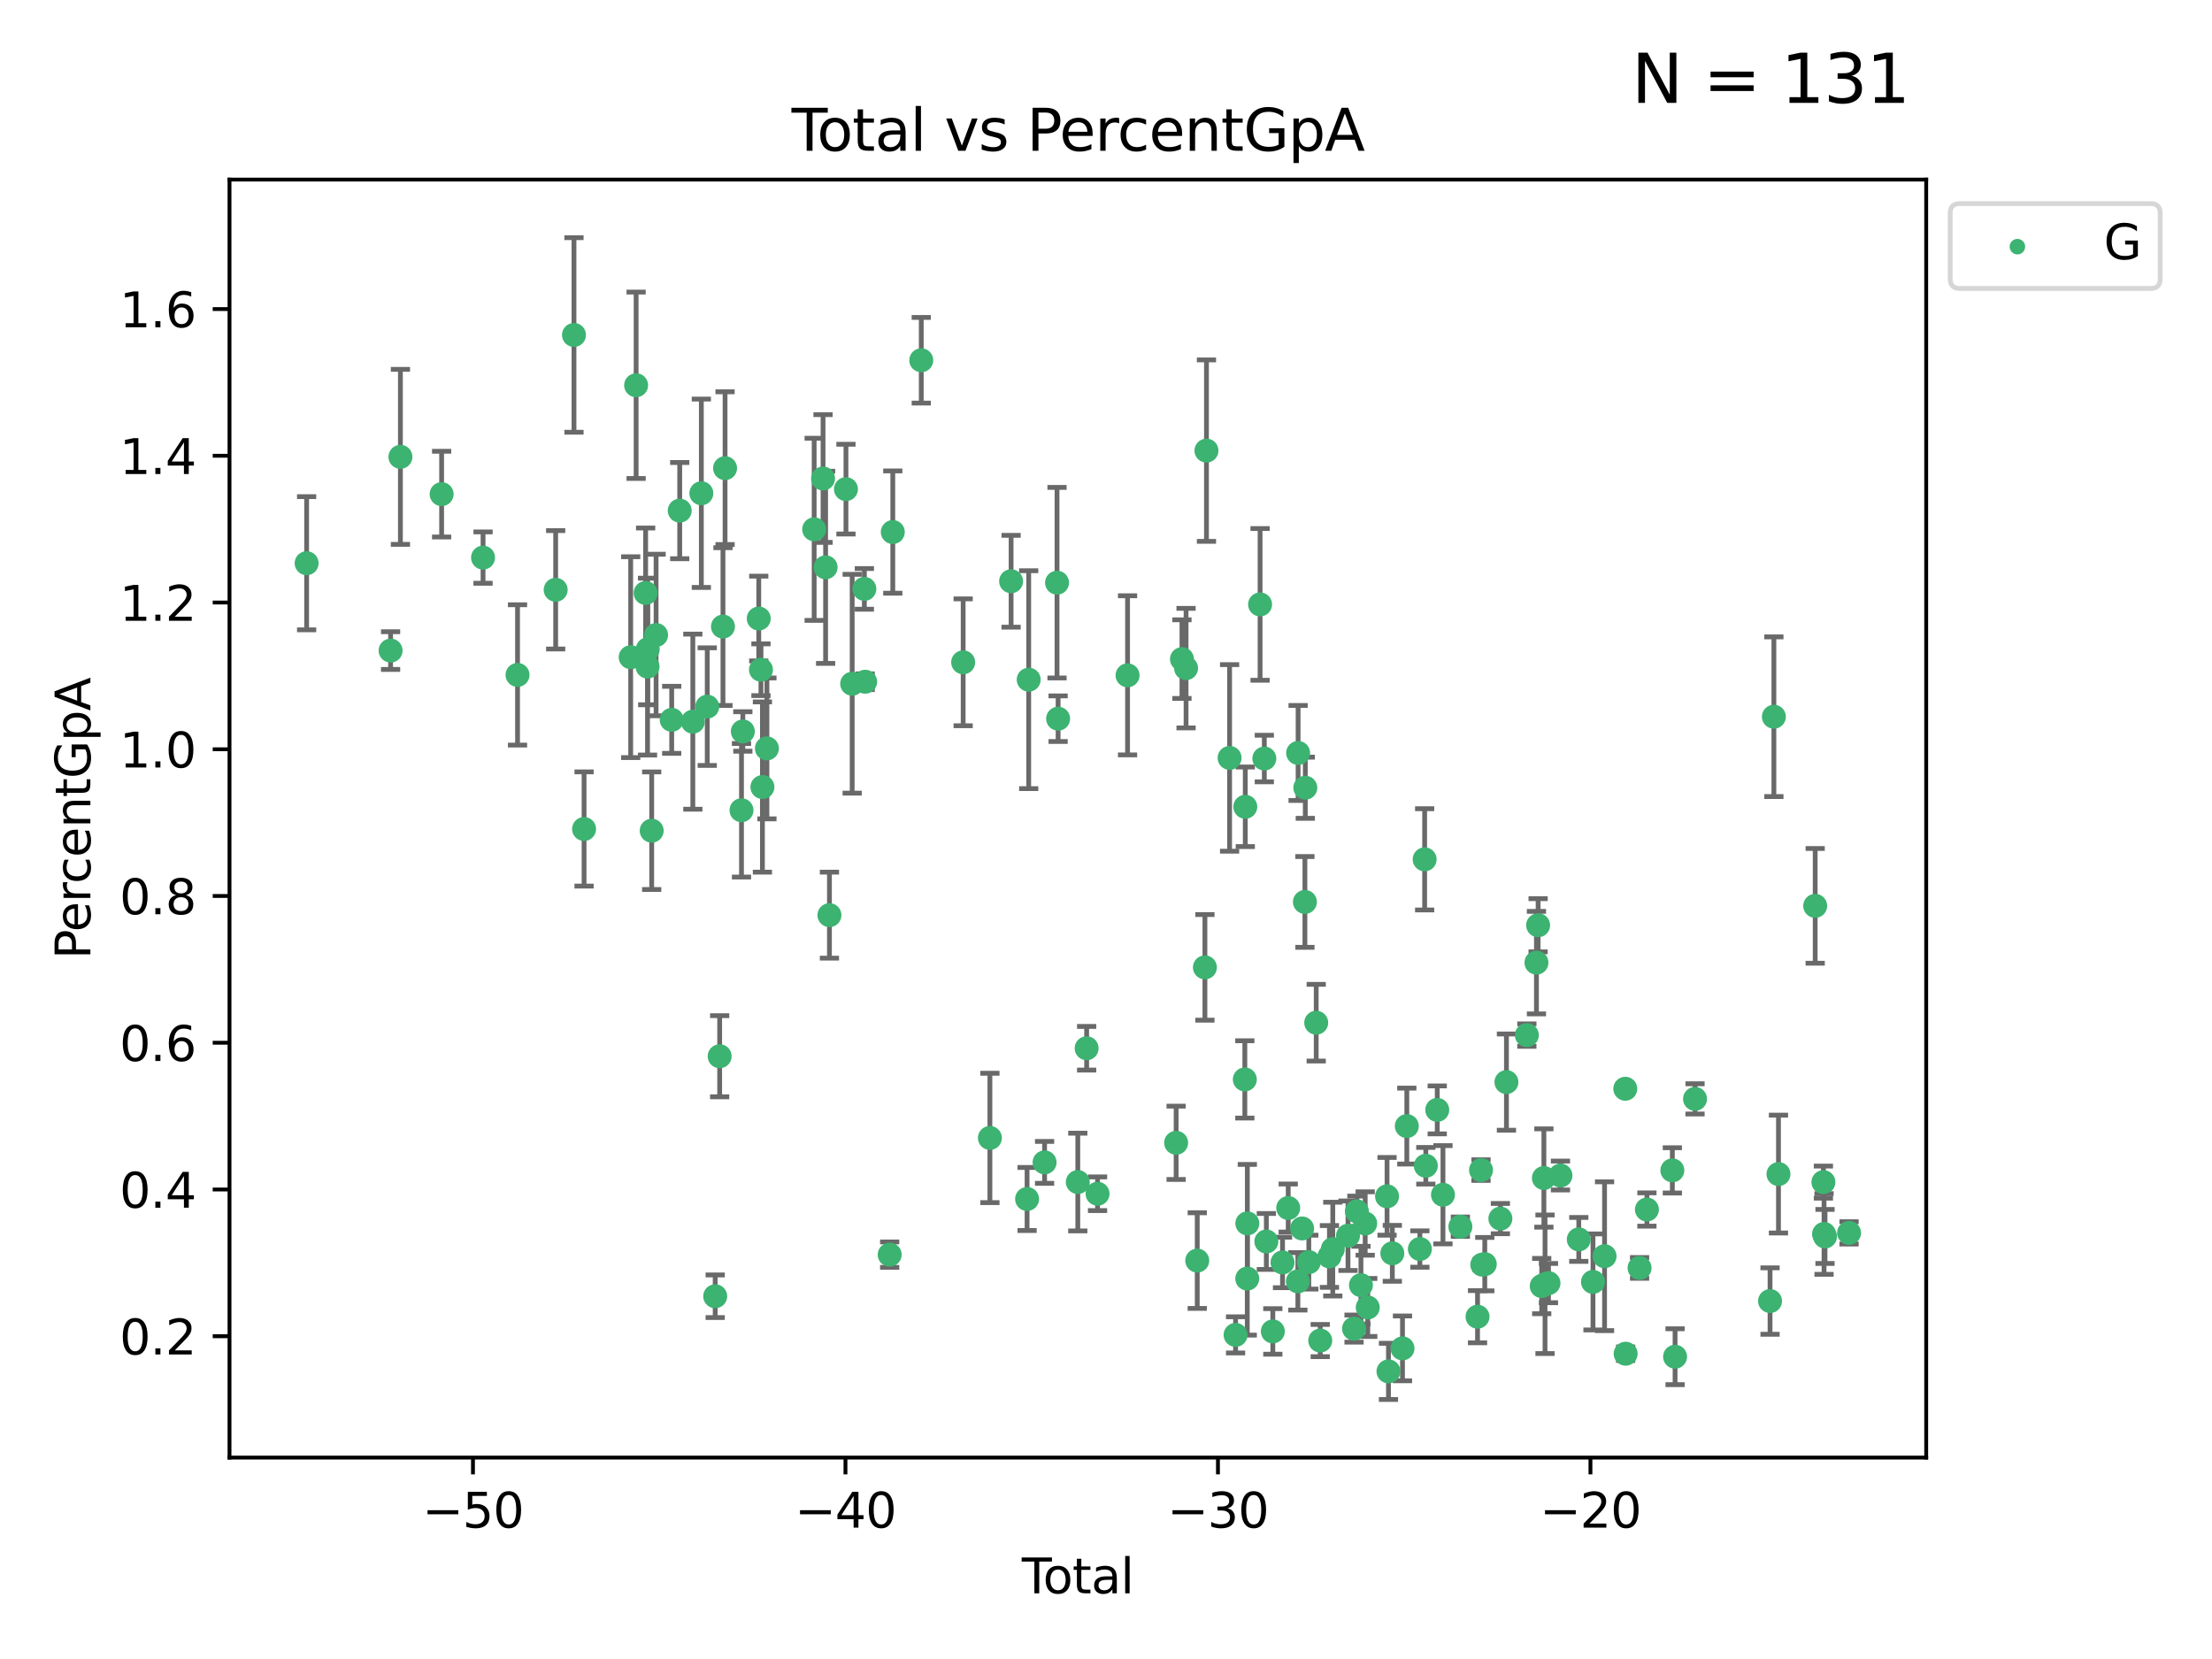 <?xml version="1.0" encoding="utf-8" standalone="no"?>
<!DOCTYPE svg PUBLIC "-//W3C//DTD SVG 1.1//EN"
  "http://www.w3.org/Graphics/SVG/1.1/DTD/svg11.dtd">
<svg xmlns:xlink="http://www.w3.org/1999/xlink" width="460.8pt" height="345.6pt" viewBox="0 0 460.8 345.6" xmlns="http://www.w3.org/2000/svg" version="1.1">
 <defs>
  <style type="text/css">*{stroke-linejoin: round; stroke-linecap: butt}</style>
 </defs>
 <g id="figure_1">
  <g id="patch_1">
   <path d="M 0 345.6 
L 460.8 345.6 
L 460.8 0 
L 0 0 
z
" style="fill: #ffffff"/>
  </g>
  <g id="axes_1">
   <g id="patch_2">
    <path d="M 47.81 303.64 
L 401.26 303.64 
L 401.26 37.411 
L 47.81 37.411 
z
" style="fill: #ffffff"/>
   </g>
   <g id="PathCollection_1">
    <defs>
     <path id="mbba2becceb" d="M 0 1.118 
C 0.297 1.118 0.581 1 0.791 0.791 
C 1 0.581 1.118 0.297 1.118 0 
C 1.118 -0.297 1 -0.581 0.791 -0.791 
C 0.581 -1 0.297 -1.118 0 -1.118 
C -0.297 -1.118 -0.581 -1 -0.791 -0.791 
C -1 -0.581 -1.118 -0.297 -1.118 0 
C -1.118 0.297 -1 0.581 -0.791 0.791 
C -0.581 1 -0.297 1.118 0 1.118 
z
" style="stroke: #3cb371"/>
    </defs>
    <g clip-path="url(#pf3df70b97c)">
     <use xlink:href="#mbba2becceb" x="63.876" y="117.329" style="fill: #3cb371; stroke: #3cb371"/>
     <use xlink:href="#mbba2becceb" x="81.368" y="135.527" style="fill: #3cb371; stroke: #3cb371"/>
     <use xlink:href="#mbba2becceb" x="83.414" y="95.17" style="fill: #3cb371; stroke: #3cb371"/>
     <use xlink:href="#mbba2becceb" x="91.998" y="102.938" style="fill: #3cb371; stroke: #3cb371"/>
     <use xlink:href="#mbba2becceb" x="100.627" y="116.157" style="fill: #3cb371; stroke: #3cb371"/>
     <use xlink:href="#mbba2becceb" x="107.811" y="140.6" style="fill: #3cb371; stroke: #3cb371"/>
     <use xlink:href="#mbba2becceb" x="115.756" y="122.866" style="fill: #3cb371; stroke: #3cb371"/>
     <use xlink:href="#mbba2becceb" x="119.57" y="69.778" style="fill: #3cb371; stroke: #3cb371"/>
     <use xlink:href="#mbba2becceb" x="121.672" y="172.694" style="fill: #3cb371; stroke: #3cb371"/>
     <use xlink:href="#mbba2becceb" x="131.384" y="136.902" style="fill: #3cb371; stroke: #3cb371"/>
     <use xlink:href="#mbba2becceb" x="132.515" y="80.259" style="fill: #3cb371; stroke: #3cb371"/>
     <use xlink:href="#mbba2becceb" x="134.498" y="123.528" style="fill: #3cb371; stroke: #3cb371"/>
     <use xlink:href="#mbba2becceb" x="134.892" y="138.864" style="fill: #3cb371; stroke: #3cb371"/>
     <use xlink:href="#mbba2becceb" x="134.935" y="135.253" style="fill: #3cb371; stroke: #3cb371"/>
     <use xlink:href="#mbba2becceb" x="135.759" y="173.05" style="fill: #3cb371; stroke: #3cb371"/>
     <use xlink:href="#mbba2becceb" x="136.674" y="132.284" style="fill: #3cb371; stroke: #3cb371"/>
     <use xlink:href="#mbba2becceb" x="139.927" y="149.954" style="fill: #3cb371; stroke: #3cb371"/>
     <use xlink:href="#mbba2becceb" x="141.599" y="106.371" style="fill: #3cb371; stroke: #3cb371"/>
     <use xlink:href="#mbba2becceb" x="144.33" y="150.334" style="fill: #3cb371; stroke: #3cb371"/>
     <use xlink:href="#mbba2becceb" x="146.102" y="102.758" style="fill: #3cb371; stroke: #3cb371"/>
     <use xlink:href="#mbba2becceb" x="147.333" y="147.205" style="fill: #3cb371; stroke: #3cb371"/>
     <use xlink:href="#mbba2becceb" x="148.988" y="270.033" style="fill: #3cb371; stroke: #3cb371"/>
     <use xlink:href="#mbba2becceb" x="149.919" y="220.034" style="fill: #3cb371; stroke: #3cb371"/>
     <use xlink:href="#mbba2becceb" x="150.608" y="130.527" style="fill: #3cb371; stroke: #3cb371"/>
     <use xlink:href="#mbba2becceb" x="151.044" y="97.528" style="fill: #3cb371; stroke: #3cb371"/>
     <use xlink:href="#mbba2becceb" x="154.466" y="168.791" style="fill: #3cb371; stroke: #3cb371"/>
     <use xlink:href="#mbba2becceb" x="154.748" y="152.375" style="fill: #3cb371; stroke: #3cb371"/>
     <use xlink:href="#mbba2becceb" x="158.062" y="128.852" style="fill: #3cb371; stroke: #3cb371"/>
     <use xlink:href="#mbba2becceb" x="158.523" y="139.518" style="fill: #3cb371; stroke: #3cb371"/>
     <use xlink:href="#mbba2becceb" x="158.827" y="163.954" style="fill: #3cb371; stroke: #3cb371"/>
     <use xlink:href="#mbba2becceb" x="159.762" y="155.907" style="fill: #3cb371; stroke: #3cb371"/>
     <use xlink:href="#mbba2becceb" x="169.605" y="110.264" style="fill: #3cb371; stroke: #3cb371"/>
     <use xlink:href="#mbba2becceb" x="171.456" y="99.683" style="fill: #3cb371; stroke: #3cb371"/>
     <use xlink:href="#mbba2becceb" x="171.989" y="118.181" style="fill: #3cb371; stroke: #3cb371"/>
     <use xlink:href="#mbba2becceb" x="172.787" y="190.642" style="fill: #3cb371; stroke: #3cb371"/>
     <use xlink:href="#mbba2becceb" x="176.228" y="101.894" style="fill: #3cb371; stroke: #3cb371"/>
     <use xlink:href="#mbba2becceb" x="177.523" y="142.435" style="fill: #3cb371; stroke: #3cb371"/>
     <use xlink:href="#mbba2becceb" x="180.065" y="122.674" style="fill: #3cb371; stroke: #3cb371"/>
     <use xlink:href="#mbba2becceb" x="180.23" y="142.014" style="fill: #3cb371; stroke: #3cb371"/>
     <use xlink:href="#mbba2becceb" x="185.336" y="261.366" style="fill: #3cb371; stroke: #3cb371"/>
     <use xlink:href="#mbba2becceb" x="185.984" y="110.837" style="fill: #3cb371; stroke: #3cb371"/>
     <use xlink:href="#mbba2becceb" x="191.916" y="75.049" style="fill: #3cb371; stroke: #3cb371"/>
     <use xlink:href="#mbba2becceb" x="200.644" y="137.972" style="fill: #3cb371; stroke: #3cb371"/>
     <use xlink:href="#mbba2becceb" x="206.214" y="237.054" style="fill: #3cb371; stroke: #3cb371"/>
     <use xlink:href="#mbba2becceb" x="210.63" y="121.085" style="fill: #3cb371; stroke: #3cb371"/>
     <use xlink:href="#mbba2becceb" x="213.958" y="249.772" style="fill: #3cb371; stroke: #3cb371"/>
     <use xlink:href="#mbba2becceb" x="214.297" y="141.591" style="fill: #3cb371; stroke: #3cb371"/>
     <use xlink:href="#mbba2becceb" x="217.606" y="242.144" style="fill: #3cb371; stroke: #3cb371"/>
     <use xlink:href="#mbba2becceb" x="220.198" y="121.386" style="fill: #3cb371; stroke: #3cb371"/>
     <use xlink:href="#mbba2becceb" x="220.424" y="149.716" style="fill: #3cb371; stroke: #3cb371"/>
     <use xlink:href="#mbba2becceb" x="224.526" y="246.243" style="fill: #3cb371; stroke: #3cb371"/>
     <use xlink:href="#mbba2becceb" x="226.366" y="218.37" style="fill: #3cb371; stroke: #3cb371"/>
     <use xlink:href="#mbba2becceb" x="228.638" y="248.679" style="fill: #3cb371; stroke: #3cb371"/>
     <use xlink:href="#mbba2becceb" x="234.892" y="140.681" style="fill: #3cb371; stroke: #3cb371"/>
     <use xlink:href="#mbba2becceb" x="245.009" y="238.066" style="fill: #3cb371; stroke: #3cb371"/>
     <use xlink:href="#mbba2becceb" x="246.223" y="137.307" style="fill: #3cb371; stroke: #3cb371"/>
     <use xlink:href="#mbba2becceb" x="247.078" y="139.185" style="fill: #3cb371; stroke: #3cb371"/>
     <use xlink:href="#mbba2becceb" x="249.407" y="262.604" style="fill: #3cb371; stroke: #3cb371"/>
     <use xlink:href="#mbba2becceb" x="251.005" y="201.521" style="fill: #3cb371; stroke: #3cb371"/>
     <use xlink:href="#mbba2becceb" x="251.328" y="93.871" style="fill: #3cb371; stroke: #3cb371"/>
     <use xlink:href="#mbba2becceb" x="256.147" y="157.887" style="fill: #3cb371; stroke: #3cb371"/>
     <use xlink:href="#mbba2becceb" x="257.394" y="278.08" style="fill: #3cb371; stroke: #3cb371"/>
     <use xlink:href="#mbba2becceb" x="259.32" y="224.864" style="fill: #3cb371; stroke: #3cb371"/>
     <use xlink:href="#mbba2becceb" x="259.416" y="168.069" style="fill: #3cb371; stroke: #3cb371"/>
     <use xlink:href="#mbba2becceb" x="259.828" y="266.352" style="fill: #3cb371; stroke: #3cb371"/>
     <use xlink:href="#mbba2becceb" x="259.843" y="254.855" style="fill: #3cb371; stroke: #3cb371"/>
     <use xlink:href="#mbba2becceb" x="262.498" y="125.91" style="fill: #3cb371; stroke: #3cb371"/>
     <use xlink:href="#mbba2becceb" x="263.382" y="158.016" style="fill: #3cb371; stroke: #3cb371"/>
     <use xlink:href="#mbba2becceb" x="263.803" y="258.622" style="fill: #3cb371; stroke: #3cb371"/>
     <use xlink:href="#mbba2becceb" x="265.153" y="277.358" style="fill: #3cb371; stroke: #3cb371"/>
     <use xlink:href="#mbba2becceb" x="267.173" y="262.993" style="fill: #3cb371; stroke: #3cb371"/>
     <use xlink:href="#mbba2becceb" x="268.358" y="251.65" style="fill: #3cb371; stroke: #3cb371"/>
     <use xlink:href="#mbba2becceb" x="270.37" y="266.929" style="fill: #3cb371; stroke: #3cb371"/>
     <use xlink:href="#mbba2becceb" x="270.42" y="156.855" style="fill: #3cb371; stroke: #3cb371"/>
     <use xlink:href="#mbba2becceb" x="271.25" y="255.911" style="fill: #3cb371; stroke: #3cb371"/>
     <use xlink:href="#mbba2becceb" x="271.837" y="187.89" style="fill: #3cb371; stroke: #3cb371"/>
     <use xlink:href="#mbba2becceb" x="271.918" y="164.1" style="fill: #3cb371; stroke: #3cb371"/>
     <use xlink:href="#mbba2becceb" x="272.648" y="262.926" style="fill: #3cb371; stroke: #3cb371"/>
     <use xlink:href="#mbba2becceb" x="274.191" y="213.047" style="fill: #3cb371; stroke: #3cb371"/>
     <use xlink:href="#mbba2becceb" x="275.027" y="279.262" style="fill: #3cb371; stroke: #3cb371"/>
     <use xlink:href="#mbba2becceb" x="276.946" y="261.743" style="fill: #3cb371; stroke: #3cb371"/>
     <use xlink:href="#mbba2becceb" x="277.644" y="260.214" style="fill: #3cb371; stroke: #3cb371"/>
     <use xlink:href="#mbba2becceb" x="280.813" y="257.421" style="fill: #3cb371; stroke: #3cb371"/>
     <use xlink:href="#mbba2becceb" x="282.07" y="276.774" style="fill: #3cb371; stroke: #3cb371"/>
     <use xlink:href="#mbba2becceb" x="282.663" y="252.337" style="fill: #3cb371; stroke: #3cb371"/>
     <use xlink:href="#mbba2becceb" x="283.511" y="267.722" style="fill: #3cb371; stroke: #3cb371"/>
     <use xlink:href="#mbba2becceb" x="284.396" y="254.876" style="fill: #3cb371; stroke: #3cb371"/>
     <use xlink:href="#mbba2becceb" x="284.926" y="272.369" style="fill: #3cb371; stroke: #3cb371"/>
     <use xlink:href="#mbba2becceb" x="288.947" y="249.214" style="fill: #3cb371; stroke: #3cb371"/>
     <use xlink:href="#mbba2becceb" x="289.245" y="285.687" style="fill: #3cb371; stroke: #3cb371"/>
     <use xlink:href="#mbba2becceb" x="290.046" y="261.088" style="fill: #3cb371; stroke: #3cb371"/>
     <use xlink:href="#mbba2becceb" x="292.165" y="280.892" style="fill: #3cb371; stroke: #3cb371"/>
     <use xlink:href="#mbba2becceb" x="293.065" y="234.583" style="fill: #3cb371; stroke: #3cb371"/>
     <use xlink:href="#mbba2becceb" x="295.787" y="260.193" style="fill: #3cb371; stroke: #3cb371"/>
     <use xlink:href="#mbba2becceb" x="296.779" y="179.014" style="fill: #3cb371; stroke: #3cb371"/>
     <use xlink:href="#mbba2becceb" x="297.023" y="242.851" style="fill: #3cb371; stroke: #3cb371"/>
     <use xlink:href="#mbba2becceb" x="299.405" y="231.211" style="fill: #3cb371; stroke: #3cb371"/>
     <use xlink:href="#mbba2becceb" x="300.596" y="248.888" style="fill: #3cb371; stroke: #3cb371"/>
     <use xlink:href="#mbba2becceb" x="304.223" y="255.542" style="fill: #3cb371; stroke: #3cb371"/>
     <use xlink:href="#mbba2becceb" x="307.797" y="274.293" style="fill: #3cb371; stroke: #3cb371"/>
     <use xlink:href="#mbba2becceb" x="308.524" y="243.751" style="fill: #3cb371; stroke: #3cb371"/>
     <use xlink:href="#mbba2becceb" x="308.785" y="263.446" style="fill: #3cb371; stroke: #3cb371"/>
     <use xlink:href="#mbba2becceb" x="309.307" y="263.342" style="fill: #3cb371; stroke: #3cb371"/>
     <use xlink:href="#mbba2becceb" x="312.557" y="253.856" style="fill: #3cb371; stroke: #3cb371"/>
     <use xlink:href="#mbba2becceb" x="313.819" y="225.42" style="fill: #3cb371; stroke: #3cb371"/>
     <use xlink:href="#mbba2becceb" x="318.071" y="215.629" style="fill: #3cb371; stroke: #3cb371"/>
     <use xlink:href="#mbba2becceb" x="320.07" y="200.536" style="fill: #3cb371; stroke: #3cb371"/>
     <use xlink:href="#mbba2becceb" x="320.418" y="192.748" style="fill: #3cb371; stroke: #3cb371"/>
     <use xlink:href="#mbba2becceb" x="321.169" y="267.91" style="fill: #3cb371; stroke: #3cb371"/>
     <use xlink:href="#mbba2becceb" x="321.62" y="245.401" style="fill: #3cb371; stroke: #3cb371"/>
     <use xlink:href="#mbba2becceb" x="321.856" y="267.537" style="fill: #3cb371; stroke: #3cb371"/>
     <use xlink:href="#mbba2becceb" x="322.577" y="267.293" style="fill: #3cb371; stroke: #3cb371"/>
     <use xlink:href="#mbba2becceb" x="325.074" y="244.881" style="fill: #3cb371; stroke: #3cb371"/>
     <use xlink:href="#mbba2becceb" x="328.889" y="258.19" style="fill: #3cb371; stroke: #3cb371"/>
     <use xlink:href="#mbba2becceb" x="331.849" y="267.047" style="fill: #3cb371; stroke: #3cb371"/>
     <use xlink:href="#mbba2becceb" x="334.258" y="261.692" style="fill: #3cb371; stroke: #3cb371"/>
     <use xlink:href="#mbba2becceb" x="338.577" y="226.806" style="fill: #3cb371; stroke: #3cb371"/>
     <use xlink:href="#mbba2becceb" x="338.649" y="282.004" style="fill: #3cb371; stroke: #3cb371"/>
     <use xlink:href="#mbba2becceb" x="341.553" y="264.13" style="fill: #3cb371; stroke: #3cb371"/>
     <use xlink:href="#mbba2becceb" x="343.082" y="251.965" style="fill: #3cb371; stroke: #3cb371"/>
     <use xlink:href="#mbba2becceb" x="348.38" y="243.807" style="fill: #3cb371; stroke: #3cb371"/>
     <use xlink:href="#mbba2becceb" x="348.949" y="282.628" style="fill: #3cb371; stroke: #3cb371"/>
     <use xlink:href="#mbba2becceb" x="353.105" y="228.918" style="fill: #3cb371; stroke: #3cb371"/>
     <use xlink:href="#mbba2becceb" x="368.733" y="271.034" style="fill: #3cb371; stroke: #3cb371"/>
     <use xlink:href="#mbba2becceb" x="369.532" y="149.305" style="fill: #3cb371; stroke: #3cb371"/>
     <use xlink:href="#mbba2becceb" x="370.489" y="244.58" style="fill: #3cb371; stroke: #3cb371"/>
     <use xlink:href="#mbba2becceb" x="378.137" y="188.707" style="fill: #3cb371; stroke: #3cb371"/>
     <use xlink:href="#mbba2becceb" x="379.849" y="246.257" style="fill: #3cb371; stroke: #3cb371"/>
     <use xlink:href="#mbba2becceb" x="379.981" y="257.06" style="fill: #3cb371; stroke: #3cb371"/>
     <use xlink:href="#mbba2becceb" x="380.184" y="257.577" style="fill: #3cb371; stroke: #3cb371"/>
     <use xlink:href="#mbba2becceb" x="385.194" y="256.83" style="fill: #3cb371; stroke: #3cb371"/>
    </g>
   </g>
   <g id="matplotlib.axis_1">
    <g id="xtick_1">
     <g id="line2d_1">
      <defs>
       <path id="m55191f4ea5" d="M 0 0 
L 0 3.5 
" style="stroke: #000000; stroke-width: 0.8"/>
      </defs>
      <g>
       <use xlink:href="#m55191f4ea5" x="98.528" y="303.64" style="stroke: #000000; stroke-width: 0.8"/>
      </g>
     </g>
     <g id="text_1">
      <!-- −50 -->
      <g transform="translate(87.976 318.238) scale(0.1 -0.1)">
       <defs>
        <path id="DejaVuSans-2212" d="M 678 2272 
L 4684 2272 
L 4684 1741 
L 678 1741 
L 678 2272 
z
" transform="scale(0.016)"/>
        <path id="DejaVuSans-35" d="M 691 4666 
L 3169 4666 
L 3169 4134 
L 1269 4134 
L 1269 2991 
Q 1406 3038 1543 3061 
Q 1681 3084 1819 3084 
Q 2600 3084 3056 2656 
Q 3513 2228 3513 1497 
Q 3513 744 3044 326 
Q 2575 -91 1722 -91 
Q 1428 -91 1123 -41 
Q 819 9 494 109 
L 494 744 
Q 775 591 1075 516 
Q 1375 441 1709 441 
Q 2250 441 2565 725 
Q 2881 1009 2881 1497 
Q 2881 1984 2565 2268 
Q 2250 2553 1709 2553 
Q 1456 2553 1204 2497 
Q 953 2441 691 2322 
L 691 4666 
z
" transform="scale(0.016)"/>
        <path id="DejaVuSans-30" d="M 2034 4250 
Q 1547 4250 1301 3770 
Q 1056 3291 1056 2328 
Q 1056 1369 1301 889 
Q 1547 409 2034 409 
Q 2525 409 2770 889 
Q 3016 1369 3016 2328 
Q 3016 3291 2770 3770 
Q 2525 4250 2034 4250 
z
M 2034 4750 
Q 2819 4750 3233 4129 
Q 3647 3509 3647 2328 
Q 3647 1150 3233 529 
Q 2819 -91 2034 -91 
Q 1250 -91 836 529 
Q 422 1150 422 2328 
Q 422 3509 836 4129 
Q 1250 4750 2034 4750 
z
" transform="scale(0.016)"/>
       </defs>
       <use xlink:href="#DejaVuSans-2212"/>
       <use xlink:href="#DejaVuSans-35" x="83.789"/>
       <use xlink:href="#DejaVuSans-30" x="147.412"/>
      </g>
     </g>
    </g>
    <g id="xtick_2">
     <g id="line2d_2">
      <g>
       <use xlink:href="#m55191f4ea5" x="176.125" y="303.64" style="stroke: #000000; stroke-width: 0.8"/>
      </g>
     </g>
     <g id="text_2">
      <!-- −40 -->
      <g transform="translate(165.573 318.238) scale(0.1 -0.1)">
       <defs>
        <path id="DejaVuSans-34" d="M 2419 4116 
L 825 1625 
L 2419 1625 
L 2419 4116 
z
M 2253 4666 
L 3047 4666 
L 3047 1625 
L 3713 1625 
L 3713 1100 
L 3047 1100 
L 3047 0 
L 2419 0 
L 2419 1100 
L 313 1100 
L 313 1709 
L 2253 4666 
z
" transform="scale(0.016)"/>
       </defs>
       <use xlink:href="#DejaVuSans-2212"/>
       <use xlink:href="#DejaVuSans-34" x="83.789"/>
       <use xlink:href="#DejaVuSans-30" x="147.412"/>
      </g>
     </g>
    </g>
    <g id="xtick_3">
     <g id="line2d_3">
      <g>
       <use xlink:href="#m55191f4ea5" x="253.722" y="303.64" style="stroke: #000000; stroke-width: 0.8"/>
      </g>
     </g>
     <g id="text_3">
      <!-- −30 -->
      <g transform="translate(243.17 318.238) scale(0.1 -0.1)">
       <defs>
        <path id="DejaVuSans-33" d="M 2597 2516 
Q 3050 2419 3304 2112 
Q 3559 1806 3559 1356 
Q 3559 666 3084 287 
Q 2609 -91 1734 -91 
Q 1441 -91 1130 -33 
Q 819 25 488 141 
L 488 750 
Q 750 597 1062 519 
Q 1375 441 1716 441 
Q 2309 441 2620 675 
Q 2931 909 2931 1356 
Q 2931 1769 2642 2001 
Q 2353 2234 1838 2234 
L 1294 2234 
L 1294 2753 
L 1863 2753 
Q 2328 2753 2575 2939 
Q 2822 3125 2822 3475 
Q 2822 3834 2567 4026 
Q 2313 4219 1838 4219 
Q 1578 4219 1281 4162 
Q 984 4106 628 3988 
L 628 4550 
Q 988 4650 1302 4700 
Q 1616 4750 1894 4750 
Q 2613 4750 3031 4423 
Q 3450 4097 3450 3541 
Q 3450 3153 3228 2886 
Q 3006 2619 2597 2516 
z
" transform="scale(0.016)"/>
       </defs>
       <use xlink:href="#DejaVuSans-2212"/>
       <use xlink:href="#DejaVuSans-33" x="83.789"/>
       <use xlink:href="#DejaVuSans-30" x="147.412"/>
      </g>
     </g>
    </g>
    <g id="xtick_4">
     <g id="line2d_4">
      <g>
       <use xlink:href="#m55191f4ea5" x="331.319" y="303.64" style="stroke: #000000; stroke-width: 0.8"/>
      </g>
     </g>
     <g id="text_4">
      <!-- −20 -->
      <g transform="translate(320.767 318.238) scale(0.1 -0.1)">
       <defs>
        <path id="DejaVuSans-32" d="M 1228 531 
L 3431 531 
L 3431 0 
L 469 0 
L 469 531 
Q 828 903 1448 1529 
Q 2069 2156 2228 2338 
Q 2531 2678 2651 2914 
Q 2772 3150 2772 3378 
Q 2772 3750 2511 3984 
Q 2250 4219 1831 4219 
Q 1534 4219 1204 4116 
Q 875 4013 500 3803 
L 500 4441 
Q 881 4594 1212 4672 
Q 1544 4750 1819 4750 
Q 2544 4750 2975 4387 
Q 3406 4025 3406 3419 
Q 3406 3131 3298 2873 
Q 3191 2616 2906 2266 
Q 2828 2175 2409 1742 
Q 1991 1309 1228 531 
z
" transform="scale(0.016)"/>
       </defs>
       <use xlink:href="#DejaVuSans-2212"/>
       <use xlink:href="#DejaVuSans-32" x="83.789"/>
       <use xlink:href="#DejaVuSans-30" x="147.412"/>
      </g>
     </g>
    </g>
    <g id="text_5">
     <!-- Total -->
     <g transform="translate(212.858 331.917) scale(0.1 -0.1)">
      <defs>
       <path id="DejaVuSans-54" d="M -19 4666 
L 3928 4666 
L 3928 4134 
L 2272 4134 
L 2272 0 
L 1638 0 
L 1638 4134 
L -19 4134 
L -19 4666 
z
" transform="scale(0.016)"/>
       <path id="DejaVuSans-6f" d="M 1959 3097 
Q 1497 3097 1228 2736 
Q 959 2375 959 1747 
Q 959 1119 1226 758 
Q 1494 397 1959 397 
Q 2419 397 2687 759 
Q 2956 1122 2956 1747 
Q 2956 2369 2687 2733 
Q 2419 3097 1959 3097 
z
M 1959 3584 
Q 2709 3584 3137 3096 
Q 3566 2609 3566 1747 
Q 3566 888 3137 398 
Q 2709 -91 1959 -91 
Q 1206 -91 779 398 
Q 353 888 353 1747 
Q 353 2609 779 3096 
Q 1206 3584 1959 3584 
z
" transform="scale(0.016)"/>
       <path id="DejaVuSans-74" d="M 1172 4494 
L 1172 3500 
L 2356 3500 
L 2356 3053 
L 1172 3053 
L 1172 1153 
Q 1172 725 1289 603 
Q 1406 481 1766 481 
L 2356 481 
L 2356 0 
L 1766 0 
Q 1100 0 847 248 
Q 594 497 594 1153 
L 594 3053 
L 172 3053 
L 172 3500 
L 594 3500 
L 594 4494 
L 1172 4494 
z
" transform="scale(0.016)"/>
       <path id="DejaVuSans-61" d="M 2194 1759 
Q 1497 1759 1228 1600 
Q 959 1441 959 1056 
Q 959 750 1161 570 
Q 1363 391 1709 391 
Q 2188 391 2477 730 
Q 2766 1069 2766 1631 
L 2766 1759 
L 2194 1759 
z
M 3341 1997 
L 3341 0 
L 2766 0 
L 2766 531 
Q 2569 213 2275 61 
Q 1981 -91 1556 -91 
Q 1019 -91 701 211 
Q 384 513 384 1019 
Q 384 1609 779 1909 
Q 1175 2209 1959 2209 
L 2766 2209 
L 2766 2266 
Q 2766 2663 2505 2880 
Q 2244 3097 1772 3097 
Q 1472 3097 1187 3025 
Q 903 2953 641 2809 
L 641 3341 
Q 956 3463 1253 3523 
Q 1550 3584 1831 3584 
Q 2591 3584 2966 3190 
Q 3341 2797 3341 1997 
z
" transform="scale(0.016)"/>
       <path id="DejaVuSans-6c" d="M 603 4863 
L 1178 4863 
L 1178 0 
L 603 0 
L 603 4863 
z
" transform="scale(0.016)"/>
      </defs>
      <use xlink:href="#DejaVuSans-54"/>
      <use xlink:href="#DejaVuSans-6f" x="44.084"/>
      <use xlink:href="#DejaVuSans-74" x="105.266"/>
      <use xlink:href="#DejaVuSans-61" x="144.475"/>
      <use xlink:href="#DejaVuSans-6c" x="205.754"/>
     </g>
    </g>
   </g>
   <g id="matplotlib.axis_2">
    <g id="ytick_1">
     <g id="line2d_5">
      <defs>
       <path id="m6b0fb022a5" d="M 0 0 
L -3.5 0 
" style="stroke: #000000; stroke-width: 0.8"/>
      </defs>
      <g>
       <use xlink:href="#m6b0fb022a5" x="47.81" y="278.359" style="stroke: #000000; stroke-width: 0.8"/>
      </g>
     </g>
     <g id="text_6">
      <!-- 0.2 -->
      <g transform="translate(24.907 282.158) scale(0.1 -0.1)">
       <defs>
        <path id="DejaVuSans-2e" d="M 684 794 
L 1344 794 
L 1344 0 
L 684 0 
L 684 794 
z
" transform="scale(0.016)"/>
       </defs>
       <use xlink:href="#DejaVuSans-30"/>
       <use xlink:href="#DejaVuSans-2e" x="63.623"/>
       <use xlink:href="#DejaVuSans-32" x="95.41"/>
      </g>
     </g>
    </g>
    <g id="ytick_2">
     <g id="line2d_6">
      <g>
       <use xlink:href="#m6b0fb022a5" x="47.81" y="247.79" style="stroke: #000000; stroke-width: 0.8"/>
      </g>
     </g>
     <g id="text_7">
      <!-- 0.4 -->
      <g transform="translate(24.907 251.589) scale(0.1 -0.1)">
       <use xlink:href="#DejaVuSans-30"/>
       <use xlink:href="#DejaVuSans-2e" x="63.623"/>
       <use xlink:href="#DejaVuSans-34" x="95.41"/>
      </g>
     </g>
    </g>
    <g id="ytick_3">
     <g id="line2d_7">
      <g>
       <use xlink:href="#m6b0fb022a5" x="47.81" y="217.221" style="stroke: #000000; stroke-width: 0.8"/>
      </g>
     </g>
     <g id="text_8">
      <!-- 0.6 -->
      <g transform="translate(24.907 221.021) scale(0.1 -0.1)">
       <defs>
        <path id="DejaVuSans-36" d="M 2113 2584 
Q 1688 2584 1439 2293 
Q 1191 2003 1191 1497 
Q 1191 994 1439 701 
Q 1688 409 2113 409 
Q 2538 409 2786 701 
Q 3034 994 3034 1497 
Q 3034 2003 2786 2293 
Q 2538 2584 2113 2584 
z
M 3366 4563 
L 3366 3988 
Q 3128 4100 2886 4159 
Q 2644 4219 2406 4219 
Q 1781 4219 1451 3797 
Q 1122 3375 1075 2522 
Q 1259 2794 1537 2939 
Q 1816 3084 2150 3084 
Q 2853 3084 3261 2657 
Q 3669 2231 3669 1497 
Q 3669 778 3244 343 
Q 2819 -91 2113 -91 
Q 1303 -91 875 529 
Q 447 1150 447 2328 
Q 447 3434 972 4092 
Q 1497 4750 2381 4750 
Q 2619 4750 2861 4703 
Q 3103 4656 3366 4563 
z
" transform="scale(0.016)"/>
       </defs>
       <use xlink:href="#DejaVuSans-30"/>
       <use xlink:href="#DejaVuSans-2e" x="63.623"/>
       <use xlink:href="#DejaVuSans-36" x="95.41"/>
      </g>
     </g>
    </g>
    <g id="ytick_4">
     <g id="line2d_8">
      <g>
       <use xlink:href="#m6b0fb022a5" x="47.81" y="186.653" style="stroke: #000000; stroke-width: 0.8"/>
      </g>
     </g>
     <g id="text_9">
      <!-- 0.8 -->
      <g transform="translate(24.907 190.452) scale(0.1 -0.1)">
       <defs>
        <path id="DejaVuSans-38" d="M 2034 2216 
Q 1584 2216 1326 1975 
Q 1069 1734 1069 1313 
Q 1069 891 1326 650 
Q 1584 409 2034 409 
Q 2484 409 2743 651 
Q 3003 894 3003 1313 
Q 3003 1734 2745 1975 
Q 2488 2216 2034 2216 
z
M 1403 2484 
Q 997 2584 770 2862 
Q 544 3141 544 3541 
Q 544 4100 942 4425 
Q 1341 4750 2034 4750 
Q 2731 4750 3128 4425 
Q 3525 4100 3525 3541 
Q 3525 3141 3298 2862 
Q 3072 2584 2669 2484 
Q 3125 2378 3379 2068 
Q 3634 1759 3634 1313 
Q 3634 634 3220 271 
Q 2806 -91 2034 -91 
Q 1263 -91 848 271 
Q 434 634 434 1313 
Q 434 1759 690 2068 
Q 947 2378 1403 2484 
z
M 1172 3481 
Q 1172 3119 1398 2916 
Q 1625 2713 2034 2713 
Q 2441 2713 2670 2916 
Q 2900 3119 2900 3481 
Q 2900 3844 2670 4047 
Q 2441 4250 2034 4250 
Q 1625 4250 1398 4047 
Q 1172 3844 1172 3481 
z
" transform="scale(0.016)"/>
       </defs>
       <use xlink:href="#DejaVuSans-30"/>
       <use xlink:href="#DejaVuSans-2e" x="63.623"/>
       <use xlink:href="#DejaVuSans-38" x="95.41"/>
      </g>
     </g>
    </g>
    <g id="ytick_5">
     <g id="line2d_9">
      <g>
       <use xlink:href="#m6b0fb022a5" x="47.81" y="156.084" style="stroke: #000000; stroke-width: 0.8"/>
      </g>
     </g>
     <g id="text_10">
      <!-- 1.0 -->
      <g transform="translate(24.907 159.883) scale(0.1 -0.1)">
       <defs>
        <path id="DejaVuSans-31" d="M 794 531 
L 1825 531 
L 1825 4091 
L 703 3866 
L 703 4441 
L 1819 4666 
L 2450 4666 
L 2450 531 
L 3481 531 
L 3481 0 
L 794 0 
L 794 531 
z
" transform="scale(0.016)"/>
       </defs>
       <use xlink:href="#DejaVuSans-31"/>
       <use xlink:href="#DejaVuSans-2e" x="63.623"/>
       <use xlink:href="#DejaVuSans-30" x="95.41"/>
      </g>
     </g>
    </g>
    <g id="ytick_6">
     <g id="line2d_10">
      <g>
       <use xlink:href="#m6b0fb022a5" x="47.81" y="125.515" style="stroke: #000000; stroke-width: 0.8"/>
      </g>
     </g>
     <g id="text_11">
      <!-- 1.2 -->
      <g transform="translate(24.907 129.315) scale(0.1 -0.1)">
       <use xlink:href="#DejaVuSans-31"/>
       <use xlink:href="#DejaVuSans-2e" x="63.623"/>
       <use xlink:href="#DejaVuSans-32" x="95.41"/>
      </g>
     </g>
    </g>
    <g id="ytick_7">
     <g id="line2d_11">
      <g>
       <use xlink:href="#m6b0fb022a5" x="47.81" y="94.947" style="stroke: #000000; stroke-width: 0.8"/>
      </g>
     </g>
     <g id="text_12">
      <!-- 1.4 -->
      <g transform="translate(24.907 98.746) scale(0.1 -0.1)">
       <use xlink:href="#DejaVuSans-31"/>
       <use xlink:href="#DejaVuSans-2e" x="63.623"/>
       <use xlink:href="#DejaVuSans-34" x="95.41"/>
      </g>
     </g>
    </g>
    <g id="ytick_8">
     <g id="line2d_12">
      <g>
       <use xlink:href="#m6b0fb022a5" x="47.81" y="64.378" style="stroke: #000000; stroke-width: 0.8"/>
      </g>
     </g>
     <g id="text_13">
      <!-- 1.6 -->
      <g transform="translate(24.907 68.177) scale(0.1 -0.1)">
       <use xlink:href="#DejaVuSans-31"/>
       <use xlink:href="#DejaVuSans-2e" x="63.623"/>
       <use xlink:href="#DejaVuSans-36" x="95.41"/>
      </g>
     </g>
    </g>
    <g id="text_14">
     <!-- PercentGpA -->
     <g transform="translate(18.827 199.802) rotate(-90) scale(0.1 -0.1)">
      <defs>
       <path id="DejaVuSans-50" d="M 1259 4147 
L 1259 2394 
L 2053 2394 
Q 2494 2394 2734 2622 
Q 2975 2850 2975 3272 
Q 2975 3691 2734 3919 
Q 2494 4147 2053 4147 
L 1259 4147 
z
M 628 4666 
L 2053 4666 
Q 2838 4666 3239 4311 
Q 3641 3956 3641 3272 
Q 3641 2581 3239 2228 
Q 2838 1875 2053 1875 
L 1259 1875 
L 1259 0 
L 628 0 
L 628 4666 
z
" transform="scale(0.016)"/>
       <path id="DejaVuSans-65" d="M 3597 1894 
L 3597 1613 
L 953 1613 
Q 991 1019 1311 708 
Q 1631 397 2203 397 
Q 2534 397 2845 478 
Q 3156 559 3463 722 
L 3463 178 
Q 3153 47 2828 -22 
Q 2503 -91 2169 -91 
Q 1331 -91 842 396 
Q 353 884 353 1716 
Q 353 2575 817 3079 
Q 1281 3584 2069 3584 
Q 2775 3584 3186 3129 
Q 3597 2675 3597 1894 
z
M 3022 2063 
Q 3016 2534 2758 2815 
Q 2500 3097 2075 3097 
Q 1594 3097 1305 2825 
Q 1016 2553 972 2059 
L 3022 2063 
z
" transform="scale(0.016)"/>
       <path id="DejaVuSans-72" d="M 2631 2963 
Q 2534 3019 2420 3045 
Q 2306 3072 2169 3072 
Q 1681 3072 1420 2755 
Q 1159 2438 1159 1844 
L 1159 0 
L 581 0 
L 581 3500 
L 1159 3500 
L 1159 2956 
Q 1341 3275 1631 3429 
Q 1922 3584 2338 3584 
Q 2397 3584 2469 3576 
Q 2541 3569 2628 3553 
L 2631 2963 
z
" transform="scale(0.016)"/>
       <path id="DejaVuSans-63" d="M 3122 3366 
L 3122 2828 
Q 2878 2963 2633 3030 
Q 2388 3097 2138 3097 
Q 1578 3097 1268 2742 
Q 959 2388 959 1747 
Q 959 1106 1268 751 
Q 1578 397 2138 397 
Q 2388 397 2633 464 
Q 2878 531 3122 666 
L 3122 134 
Q 2881 22 2623 -34 
Q 2366 -91 2075 -91 
Q 1284 -91 818 406 
Q 353 903 353 1747 
Q 353 2603 823 3093 
Q 1294 3584 2113 3584 
Q 2378 3584 2631 3529 
Q 2884 3475 3122 3366 
z
" transform="scale(0.016)"/>
       <path id="DejaVuSans-6e" d="M 3513 2113 
L 3513 0 
L 2938 0 
L 2938 2094 
Q 2938 2591 2744 2837 
Q 2550 3084 2163 3084 
Q 1697 3084 1428 2787 
Q 1159 2491 1159 1978 
L 1159 0 
L 581 0 
L 581 3500 
L 1159 3500 
L 1159 2956 
Q 1366 3272 1645 3428 
Q 1925 3584 2291 3584 
Q 2894 3584 3203 3211 
Q 3513 2838 3513 2113 
z
" transform="scale(0.016)"/>
       <path id="DejaVuSans-47" d="M 3809 666 
L 3809 1919 
L 2778 1919 
L 2778 2438 
L 4434 2438 
L 4434 434 
Q 4069 175 3628 42 
Q 3188 -91 2688 -91 
Q 1594 -91 976 548 
Q 359 1188 359 2328 
Q 359 3472 976 4111 
Q 1594 4750 2688 4750 
Q 3144 4750 3555 4637 
Q 3966 4525 4313 4306 
L 4313 3634 
Q 3963 3931 3569 4081 
Q 3175 4231 2741 4231 
Q 1884 4231 1454 3753 
Q 1025 3275 1025 2328 
Q 1025 1384 1454 906 
Q 1884 428 2741 428 
Q 3075 428 3337 486 
Q 3600 544 3809 666 
z
" transform="scale(0.016)"/>
       <path id="DejaVuSans-70" d="M 1159 525 
L 1159 -1331 
L 581 -1331 
L 581 3500 
L 1159 3500 
L 1159 2969 
Q 1341 3281 1617 3432 
Q 1894 3584 2278 3584 
Q 2916 3584 3314 3078 
Q 3713 2572 3713 1747 
Q 3713 922 3314 415 
Q 2916 -91 2278 -91 
Q 1894 -91 1617 61 
Q 1341 213 1159 525 
z
M 3116 1747 
Q 3116 2381 2855 2742 
Q 2594 3103 2138 3103 
Q 1681 3103 1420 2742 
Q 1159 2381 1159 1747 
Q 1159 1113 1420 752 
Q 1681 391 2138 391 
Q 2594 391 2855 752 
Q 3116 1113 3116 1747 
z
" transform="scale(0.016)"/>
       <path id="DejaVuSans-41" d="M 2188 4044 
L 1331 1722 
L 3047 1722 
L 2188 4044 
z
M 1831 4666 
L 2547 4666 
L 4325 0 
L 3669 0 
L 3244 1197 
L 1141 1197 
L 716 0 
L 50 0 
L 1831 4666 
z
" transform="scale(0.016)"/>
      </defs>
      <use xlink:href="#DejaVuSans-50"/>
      <use xlink:href="#DejaVuSans-65" x="56.678"/>
      <use xlink:href="#DejaVuSans-72" x="118.201"/>
      <use xlink:href="#DejaVuSans-63" x="157.064"/>
      <use xlink:href="#DejaVuSans-65" x="212.045"/>
      <use xlink:href="#DejaVuSans-6e" x="273.568"/>
      <use xlink:href="#DejaVuSans-74" x="336.947"/>
      <use xlink:href="#DejaVuSans-47" x="376.156"/>
      <use xlink:href="#DejaVuSans-70" x="453.646"/>
      <use xlink:href="#DejaVuSans-41" x="517.123"/>
     </g>
    </g>
   </g>
   <g id="LineCollection_1">
    <path d="M 63.876 131.201 
L 63.876 103.457 
" clip-path="url(#pf3df70b97c)" style="fill: none; stroke: #696969"/>
    <path d="M 81.368 139.455 
L 81.368 131.599 
" clip-path="url(#pf3df70b97c)" style="fill: none; stroke: #696969"/>
    <path d="M 83.414 113.397 
L 83.414 76.944 
" clip-path="url(#pf3df70b97c)" style="fill: none; stroke: #696969"/>
    <path d="M 91.998 111.868 
L 91.998 94.009 
" clip-path="url(#pf3df70b97c)" style="fill: none; stroke: #696969"/>
    <path d="M 100.627 121.505 
L 100.627 110.808 
" clip-path="url(#pf3df70b97c)" style="fill: none; stroke: #696969"/>
    <path d="M 107.811 155.216 
L 107.811 125.984 
" clip-path="url(#pf3df70b97c)" style="fill: none; stroke: #696969"/>
    <path d="M 115.756 135.2 
L 115.756 110.533 
" clip-path="url(#pf3df70b97c)" style="fill: none; stroke: #696969"/>
    <path d="M 119.57 90.044 
L 119.57 49.513 
" clip-path="url(#pf3df70b97c)" style="fill: none; stroke: #696969"/>
    <path d="M 121.672 184.589 
L 121.672 160.798 
" clip-path="url(#pf3df70b97c)" style="fill: none; stroke: #696969"/>
    <path d="M 131.384 157.823 
L 131.384 115.98 
" clip-path="url(#pf3df70b97c)" style="fill: none; stroke: #696969"/>
    <path d="M 132.515 99.677 
L 132.515 60.84 
" clip-path="url(#pf3df70b97c)" style="fill: none; stroke: #696969"/>
    <path d="M 134.498 137.058 
L 134.498 109.998 
" clip-path="url(#pf3df70b97c)" style="fill: none; stroke: #696969"/>
    <path d="M 134.892 157.287 
L 134.892 120.44 
" clip-path="url(#pf3df70b97c)" style="fill: none; stroke: #696969"/>
    <path d="M 134.935 146.816 
L 134.935 123.69 
" clip-path="url(#pf3df70b97c)" style="fill: none; stroke: #696969"/>
    <path d="M 135.759 185.295 
L 135.759 160.805 
" clip-path="url(#pf3df70b97c)" style="fill: none; stroke: #696969"/>
    <path d="M 136.674 149.11 
L 136.674 115.458 
" clip-path="url(#pf3df70b97c)" style="fill: none; stroke: #696969"/>
    <path d="M 139.927 156.939 
L 139.927 142.97 
" clip-path="url(#pf3df70b97c)" style="fill: none; stroke: #696969"/>
    <path d="M 141.599 116.393 
L 141.599 96.349 
" clip-path="url(#pf3df70b97c)" style="fill: none; stroke: #696969"/>
    <path d="M 144.33 168.57 
L 144.33 132.097 
" clip-path="url(#pf3df70b97c)" style="fill: none; stroke: #696969"/>
    <path d="M 146.102 122.378 
L 146.102 83.137 
" clip-path="url(#pf3df70b97c)" style="fill: none; stroke: #696969"/>
    <path d="M 147.333 159.453 
L 147.333 134.957 
" clip-path="url(#pf3df70b97c)" style="fill: none; stroke: #696969"/>
    <path d="M 148.988 274.473 
L 148.988 265.594 
" clip-path="url(#pf3df70b97c)" style="fill: none; stroke: #696969"/>
    <path d="M 149.919 228.484 
L 149.919 211.585 
" clip-path="url(#pf3df70b97c)" style="fill: none; stroke: #696969"/>
    <path d="M 150.608 146.956 
L 150.608 114.097 
" clip-path="url(#pf3df70b97c)" style="fill: none; stroke: #696969"/>
    <path d="M 151.044 113.441 
L 151.044 81.615 
" clip-path="url(#pf3df70b97c)" style="fill: none; stroke: #696969"/>
    <path d="M 154.466 182.705 
L 154.466 154.877 
" clip-path="url(#pf3df70b97c)" style="fill: none; stroke: #696969"/>
    <path d="M 154.748 156.486 
L 154.748 148.265 
" clip-path="url(#pf3df70b97c)" style="fill: none; stroke: #696969"/>
    <path d="M 158.062 137.684 
L 158.062 120.021 
" clip-path="url(#pf3df70b97c)" style="fill: none; stroke: #696969"/>
    <path d="M 158.523 144.905 
L 158.523 134.132 
" clip-path="url(#pf3df70b97c)" style="fill: none; stroke: #696969"/>
    <path d="M 158.827 181.684 
L 158.827 146.223 
" clip-path="url(#pf3df70b97c)" style="fill: none; stroke: #696969"/>
    <path d="M 159.762 170.58 
L 159.762 141.234 
" clip-path="url(#pf3df70b97c)" style="fill: none; stroke: #696969"/>
    <path d="M 169.605 129.239 
L 169.605 91.29 
" clip-path="url(#pf3df70b97c)" style="fill: none; stroke: #696969"/>
    <path d="M 171.456 112.989 
L 171.456 86.376 
" clip-path="url(#pf3df70b97c)" style="fill: none; stroke: #696969"/>
    <path d="M 171.989 138.199 
L 171.989 98.163 
" clip-path="url(#pf3df70b97c)" style="fill: none; stroke: #696969"/>
    <path d="M 172.787 199.599 
L 172.787 181.686 
" clip-path="url(#pf3df70b97c)" style="fill: none; stroke: #696969"/>
    <path d="M 176.228 111.243 
L 176.228 92.545 
" clip-path="url(#pf3df70b97c)" style="fill: none; stroke: #696969"/>
    <path d="M 177.523 165.224 
L 177.523 119.646 
" clip-path="url(#pf3df70b97c)" style="fill: none; stroke: #696969"/>
    <path d="M 180.065 126.911 
L 180.065 118.438 
" clip-path="url(#pf3df70b97c)" style="fill: none; stroke: #696969"/>
    <path d="M 180.23 143.659 
L 180.23 140.369 
" clip-path="url(#pf3df70b97c)" style="fill: none; stroke: #696969"/>
    <path d="M 185.336 264.011 
L 185.336 258.721 
" clip-path="url(#pf3df70b97c)" style="fill: none; stroke: #696969"/>
    <path d="M 185.984 123.572 
L 185.984 98.102 
" clip-path="url(#pf3df70b97c)" style="fill: none; stroke: #696969"/>
    <path d="M 191.916 83.973 
L 191.916 66.124 
" clip-path="url(#pf3df70b97c)" style="fill: none; stroke: #696969"/>
    <path d="M 200.644 151.189 
L 200.644 124.756 
" clip-path="url(#pf3df70b97c)" style="fill: none; stroke: #696969"/>
    <path d="M 206.214 250.527 
L 206.214 223.58 
" clip-path="url(#pf3df70b97c)" style="fill: none; stroke: #696969"/>
    <path d="M 210.63 130.648 
L 210.63 111.521 
" clip-path="url(#pf3df70b97c)" style="fill: none; stroke: #696969"/>
    <path d="M 213.958 256.339 
L 213.958 243.206 
" clip-path="url(#pf3df70b97c)" style="fill: none; stroke: #696969"/>
    <path d="M 214.297 164.286 
L 214.297 118.895 
" clip-path="url(#pf3df70b97c)" style="fill: none; stroke: #696969"/>
    <path d="M 217.606 246.509 
L 217.606 237.779 
" clip-path="url(#pf3df70b97c)" style="fill: none; stroke: #696969"/>
    <path d="M 220.198 141.236 
L 220.198 101.537 
" clip-path="url(#pf3df70b97c)" style="fill: none; stroke: #696969"/>
    <path d="M 220.424 154.468 
L 220.424 144.964 
" clip-path="url(#pf3df70b97c)" style="fill: none; stroke: #696969"/>
    <path d="M 224.526 256.424 
L 224.526 236.063 
" clip-path="url(#pf3df70b97c)" style="fill: none; stroke: #696969"/>
    <path d="M 226.366 222.916 
L 226.366 213.825 
" clip-path="url(#pf3df70b97c)" style="fill: none; stroke: #696969"/>
    <path d="M 228.638 252.186 
L 228.638 245.171 
" clip-path="url(#pf3df70b97c)" style="fill: none; stroke: #696969"/>
    <path d="M 234.892 157.252 
L 234.892 124.11 
" clip-path="url(#pf3df70b97c)" style="fill: none; stroke: #696969"/>
    <path d="M 245.009 245.702 
L 245.009 230.429 
" clip-path="url(#pf3df70b97c)" style="fill: none; stroke: #696969"/>
    <path d="M 246.223 145.498 
L 246.223 129.117 
" clip-path="url(#pf3df70b97c)" style="fill: none; stroke: #696969"/>
    <path d="M 247.078 151.64 
L 247.078 126.73 
" clip-path="url(#pf3df70b97c)" style="fill: none; stroke: #696969"/>
    <path d="M 249.407 272.564 
L 249.407 252.643 
" clip-path="url(#pf3df70b97c)" style="fill: none; stroke: #696969"/>
    <path d="M 251.005 212.522 
L 251.005 190.519 
" clip-path="url(#pf3df70b97c)" style="fill: none; stroke: #696969"/>
    <path d="M 251.328 112.77 
L 251.328 74.973 
" clip-path="url(#pf3df70b97c)" style="fill: none; stroke: #696969"/>
    <path d="M 256.147 177.322 
L 256.147 138.452 
" clip-path="url(#pf3df70b97c)" style="fill: none; stroke: #696969"/>
    <path d="M 257.394 281.846 
L 257.394 274.315 
" clip-path="url(#pf3df70b97c)" style="fill: none; stroke: #696969"/>
    <path d="M 259.32 232.916 
L 259.32 216.811 
" clip-path="url(#pf3df70b97c)" style="fill: none; stroke: #696969"/>
    <path d="M 259.416 176.356 
L 259.416 159.781 
" clip-path="url(#pf3df70b97c)" style="fill: none; stroke: #696969"/>
    <path d="M 259.828 278.127 
L 259.828 254.578 
" clip-path="url(#pf3df70b97c)" style="fill: none; stroke: #696969"/>
    <path d="M 259.843 267.137 
L 259.843 242.573 
" clip-path="url(#pf3df70b97c)" style="fill: none; stroke: #696969"/>
    <path d="M 262.498 141.714 
L 262.498 110.106 
" clip-path="url(#pf3df70b97c)" style="fill: none; stroke: #696969"/>
    <path d="M 263.382 162.87 
L 263.382 153.162 
" clip-path="url(#pf3df70b97c)" style="fill: none; stroke: #696969"/>
    <path d="M 263.803 264.446 
L 263.803 252.798 
" clip-path="url(#pf3df70b97c)" style="fill: none; stroke: #696969"/>
    <path d="M 265.153 282.1 
L 265.153 272.616 
" clip-path="url(#pf3df70b97c)" style="fill: none; stroke: #696969"/>
    <path d="M 267.173 268.253 
L 267.173 257.732 
" clip-path="url(#pf3df70b97c)" style="fill: none; stroke: #696969"/>
    <path d="M 268.358 256.651 
L 268.358 246.65 
" clip-path="url(#pf3df70b97c)" style="fill: none; stroke: #696969"/>
    <path d="M 270.37 272.911 
L 270.37 260.947 
" clip-path="url(#pf3df70b97c)" style="fill: none; stroke: #696969"/>
    <path d="M 270.42 166.753 
L 270.42 146.956 
" clip-path="url(#pf3df70b97c)" style="fill: none; stroke: #696969"/>
    <path d="M 271.25 256.402 
L 271.25 255.421 
" clip-path="url(#pf3df70b97c)" style="fill: none; stroke: #696969"/>
    <path d="M 271.837 197.346 
L 271.837 178.434 
" clip-path="url(#pf3df70b97c)" style="fill: none; stroke: #696969"/>
    <path d="M 271.918 170.472 
L 271.918 157.727 
" clip-path="url(#pf3df70b97c)" style="fill: none; stroke: #696969"/>
    <path d="M 272.648 268.532 
L 272.648 257.32 
" clip-path="url(#pf3df70b97c)" style="fill: none; stroke: #696969"/>
    <path d="M 274.191 221.034 
L 274.191 205.059 
" clip-path="url(#pf3df70b97c)" style="fill: none; stroke: #696969"/>
    <path d="M 275.027 282.618 
L 275.027 275.905 
" clip-path="url(#pf3df70b97c)" style="fill: none; stroke: #696969"/>
    <path d="M 276.946 268.181 
L 276.946 255.306 
" clip-path="url(#pf3df70b97c)" style="fill: none; stroke: #696969"/>
    <path d="M 277.644 269.978 
L 277.644 250.45 
" clip-path="url(#pf3df70b97c)" style="fill: none; stroke: #696969"/>
    <path d="M 280.813 264.666 
L 280.813 250.175 
" clip-path="url(#pf3df70b97c)" style="fill: none; stroke: #696969"/>
    <path d="M 282.07 279.598 
L 282.07 273.95 
" clip-path="url(#pf3df70b97c)" style="fill: none; stroke: #696969"/>
    <path d="M 282.663 255.504 
L 282.663 249.169 
" clip-path="url(#pf3df70b97c)" style="fill: none; stroke: #696969"/>
    <path d="M 283.511 275.817 
L 283.511 259.627 
" clip-path="url(#pf3df70b97c)" style="fill: none; stroke: #696969"/>
    <path d="M 284.396 261.481 
L 284.396 248.272 
" clip-path="url(#pf3df70b97c)" style="fill: none; stroke: #696969"/>
    <path d="M 284.926 278.408 
L 284.926 266.33 
" clip-path="url(#pf3df70b97c)" style="fill: none; stroke: #696969"/>
    <path d="M 288.947 257.309 
L 288.947 241.118 
" clip-path="url(#pf3df70b97c)" style="fill: none; stroke: #696969"/>
    <path d="M 289.245 291.539 
L 289.245 279.836 
" clip-path="url(#pf3df70b97c)" style="fill: none; stroke: #696969"/>
    <path d="M 290.046 266.91 
L 290.046 255.266 
" clip-path="url(#pf3df70b97c)" style="fill: none; stroke: #696969"/>
    <path d="M 292.165 287.643 
L 292.165 274.141 
" clip-path="url(#pf3df70b97c)" style="fill: none; stroke: #696969"/>
    <path d="M 293.065 242.49 
L 293.065 226.676 
" clip-path="url(#pf3df70b97c)" style="fill: none; stroke: #696969"/>
    <path d="M 295.787 263.982 
L 295.787 256.405 
" clip-path="url(#pf3df70b97c)" style="fill: none; stroke: #696969"/>
    <path d="M 296.779 189.559 
L 296.779 168.468 
" clip-path="url(#pf3df70b97c)" style="fill: none; stroke: #696969"/>
    <path d="M 297.023 246.667 
L 297.023 239.036 
" clip-path="url(#pf3df70b97c)" style="fill: none; stroke: #696969"/>
    <path d="M 299.405 236.209 
L 299.405 226.213 
" clip-path="url(#pf3df70b97c)" style="fill: none; stroke: #696969"/>
    <path d="M 300.596 259.125 
L 300.596 238.652 
" clip-path="url(#pf3df70b97c)" style="fill: none; stroke: #696969"/>
    <path d="M 304.223 257.566 
L 304.223 253.519 
" clip-path="url(#pf3df70b97c)" style="fill: none; stroke: #696969"/>
    <path d="M 307.797 279.729 
L 307.797 268.857 
" clip-path="url(#pf3df70b97c)" style="fill: none; stroke: #696969"/>
    <path d="M 308.524 245.903 
L 308.524 241.598 
" clip-path="url(#pf3df70b97c)" style="fill: none; stroke: #696969"/>
    <path d="M 308.785 264.558 
L 308.785 262.333 
" clip-path="url(#pf3df70b97c)" style="fill: none; stroke: #696969"/>
    <path d="M 309.307 268.901 
L 309.307 257.784 
" clip-path="url(#pf3df70b97c)" style="fill: none; stroke: #696969"/>
    <path d="M 312.557 257.009 
L 312.557 250.704 
" clip-path="url(#pf3df70b97c)" style="fill: none; stroke: #696969"/>
    <path d="M 313.819 235.443 
L 313.819 215.398 
" clip-path="url(#pf3df70b97c)" style="fill: none; stroke: #696969"/>
    <path d="M 318.071 217.966 
L 318.071 213.292 
" clip-path="url(#pf3df70b97c)" style="fill: none; stroke: #696969"/>
    <path d="M 320.07 211.213 
L 320.07 189.86 
" clip-path="url(#pf3df70b97c)" style="fill: none; stroke: #696969"/>
    <path d="M 320.418 198.289 
L 320.418 187.206 
" clip-path="url(#pf3df70b97c)" style="fill: none; stroke: #696969"/>
    <path d="M 321.169 273.669 
L 321.169 262.152 
" clip-path="url(#pf3df70b97c)" style="fill: none; stroke: #696969"/>
    <path d="M 321.62 255.638 
L 321.62 235.164 
" clip-path="url(#pf3df70b97c)" style="fill: none; stroke: #696969"/>
    <path d="M 321.856 281.969 
L 321.856 253.105 
" clip-path="url(#pf3df70b97c)" style="fill: none; stroke: #696969"/>
    <path d="M 322.577 271.379 
L 322.577 263.207 
" clip-path="url(#pf3df70b97c)" style="fill: none; stroke: #696969"/>
    <path d="M 325.074 247.894 
L 325.074 241.868 
" clip-path="url(#pf3df70b97c)" style="fill: none; stroke: #696969"/>
    <path d="M 328.889 262.766 
L 328.889 253.614 
" clip-path="url(#pf3df70b97c)" style="fill: none; stroke: #696969"/>
    <path d="M 331.849 277.052 
L 331.849 257.043 
" clip-path="url(#pf3df70b97c)" style="fill: none; stroke: #696969"/>
    <path d="M 334.258 277.191 
L 334.258 246.194 
" clip-path="url(#pf3df70b97c)" style="fill: none; stroke: #696969"/>
    <path d="M 338.577 227.787 
L 338.577 225.826 
" clip-path="url(#pf3df70b97c)" style="fill: none; stroke: #696969"/>
    <path d="M 338.649 283.419 
L 338.649 280.589 
" clip-path="url(#pf3df70b97c)" style="fill: none; stroke: #696969"/>
    <path d="M 341.553 266.297 
L 341.553 261.964 
" clip-path="url(#pf3df70b97c)" style="fill: none; stroke: #696969"/>
    <path d="M 343.082 255.432 
L 343.082 248.497 
" clip-path="url(#pf3df70b97c)" style="fill: none; stroke: #696969"/>
    <path d="M 348.38 248.523 
L 348.38 239.091 
" clip-path="url(#pf3df70b97c)" style="fill: none; stroke: #696969"/>
    <path d="M 348.949 288.45 
L 348.949 276.807 
" clip-path="url(#pf3df70b97c)" style="fill: none; stroke: #696969"/>
    <path d="M 353.105 232.069 
L 353.105 225.767 
" clip-path="url(#pf3df70b97c)" style="fill: none; stroke: #696969"/>
    <path d="M 368.733 277.953 
L 368.733 264.115 
" clip-path="url(#pf3df70b97c)" style="fill: none; stroke: #696969"/>
    <path d="M 369.532 165.936 
L 369.532 132.674 
" clip-path="url(#pf3df70b97c)" style="fill: none; stroke: #696969"/>
    <path d="M 370.489 256.856 
L 370.489 232.305 
" clip-path="url(#pf3df70b97c)" style="fill: none; stroke: #696969"/>
    <path d="M 378.137 200.654 
L 378.137 176.76 
" clip-path="url(#pf3df70b97c)" style="fill: none; stroke: #696969"/>
    <path d="M 379.849 249.6 
L 379.849 242.913 
" clip-path="url(#pf3df70b97c)" style="fill: none; stroke: #696969"/>
    <path d="M 379.981 265.462 
L 379.981 248.658 
" clip-path="url(#pf3df70b97c)" style="fill: none; stroke: #696969"/>
    <path d="M 380.184 263.206 
L 380.184 251.948 
" clip-path="url(#pf3df70b97c)" style="fill: none; stroke: #696969"/>
    <path d="M 385.194 259.153 
L 385.194 254.506 
" clip-path="url(#pf3df70b97c)" style="fill: none; stroke: #696969"/>
   </g>
   <g id="line2d_13">
    <defs>
     <path id="mde26101c11" d="M 2 0 
L -2 -0 
" style="stroke: #696969"/>
    </defs>
    <g clip-path="url(#pf3df70b97c)">
     <use xlink:href="#mde26101c11" x="63.876" y="131.201" style="fill: #696969; stroke: #696969"/>
     <use xlink:href="#mde26101c11" x="81.368" y="139.455" style="fill: #696969; stroke: #696969"/>
     <use xlink:href="#mde26101c11" x="83.414" y="113.397" style="fill: #696969; stroke: #696969"/>
     <use xlink:href="#mde26101c11" x="91.998" y="111.868" style="fill: #696969; stroke: #696969"/>
     <use xlink:href="#mde26101c11" x="100.627" y="121.505" style="fill: #696969; stroke: #696969"/>
     <use xlink:href="#mde26101c11" x="107.811" y="155.216" style="fill: #696969; stroke: #696969"/>
     <use xlink:href="#mde26101c11" x="115.756" y="135.2" style="fill: #696969; stroke: #696969"/>
     <use xlink:href="#mde26101c11" x="119.57" y="90.044" style="fill: #696969; stroke: #696969"/>
     <use xlink:href="#mde26101c11" x="121.672" y="184.589" style="fill: #696969; stroke: #696969"/>
     <use xlink:href="#mde26101c11" x="131.384" y="157.823" style="fill: #696969; stroke: #696969"/>
     <use xlink:href="#mde26101c11" x="132.515" y="99.677" style="fill: #696969; stroke: #696969"/>
     <use xlink:href="#mde26101c11" x="134.498" y="137.058" style="fill: #696969; stroke: #696969"/>
     <use xlink:href="#mde26101c11" x="134.892" y="157.287" style="fill: #696969; stroke: #696969"/>
     <use xlink:href="#mde26101c11" x="134.935" y="146.816" style="fill: #696969; stroke: #696969"/>
     <use xlink:href="#mde26101c11" x="135.759" y="185.295" style="fill: #696969; stroke: #696969"/>
     <use xlink:href="#mde26101c11" x="136.674" y="149.11" style="fill: #696969; stroke: #696969"/>
     <use xlink:href="#mde26101c11" x="139.927" y="156.939" style="fill: #696969; stroke: #696969"/>
     <use xlink:href="#mde26101c11" x="141.599" y="116.393" style="fill: #696969; stroke: #696969"/>
     <use xlink:href="#mde26101c11" x="144.33" y="168.57" style="fill: #696969; stroke: #696969"/>
     <use xlink:href="#mde26101c11" x="146.102" y="122.378" style="fill: #696969; stroke: #696969"/>
     <use xlink:href="#mde26101c11" x="147.333" y="159.453" style="fill: #696969; stroke: #696969"/>
     <use xlink:href="#mde26101c11" x="148.988" y="274.473" style="fill: #696969; stroke: #696969"/>
     <use xlink:href="#mde26101c11" x="149.919" y="228.484" style="fill: #696969; stroke: #696969"/>
     <use xlink:href="#mde26101c11" x="150.608" y="146.956" style="fill: #696969; stroke: #696969"/>
     <use xlink:href="#mde26101c11" x="151.044" y="113.441" style="fill: #696969; stroke: #696969"/>
     <use xlink:href="#mde26101c11" x="154.466" y="182.705" style="fill: #696969; stroke: #696969"/>
     <use xlink:href="#mde26101c11" x="154.748" y="156.486" style="fill: #696969; stroke: #696969"/>
     <use xlink:href="#mde26101c11" x="158.062" y="137.684" style="fill: #696969; stroke: #696969"/>
     <use xlink:href="#mde26101c11" x="158.523" y="144.905" style="fill: #696969; stroke: #696969"/>
     <use xlink:href="#mde26101c11" x="158.827" y="181.684" style="fill: #696969; stroke: #696969"/>
     <use xlink:href="#mde26101c11" x="159.762" y="170.58" style="fill: #696969; stroke: #696969"/>
     <use xlink:href="#mde26101c11" x="169.605" y="129.239" style="fill: #696969; stroke: #696969"/>
     <use xlink:href="#mde26101c11" x="171.456" y="112.989" style="fill: #696969; stroke: #696969"/>
     <use xlink:href="#mde26101c11" x="171.989" y="138.199" style="fill: #696969; stroke: #696969"/>
     <use xlink:href="#mde26101c11" x="172.787" y="199.599" style="fill: #696969; stroke: #696969"/>
     <use xlink:href="#mde26101c11" x="176.228" y="111.243" style="fill: #696969; stroke: #696969"/>
     <use xlink:href="#mde26101c11" x="177.523" y="165.224" style="fill: #696969; stroke: #696969"/>
     <use xlink:href="#mde26101c11" x="180.065" y="126.911" style="fill: #696969; stroke: #696969"/>
     <use xlink:href="#mde26101c11" x="180.23" y="143.659" style="fill: #696969; stroke: #696969"/>
     <use xlink:href="#mde26101c11" x="185.336" y="264.011" style="fill: #696969; stroke: #696969"/>
     <use xlink:href="#mde26101c11" x="185.984" y="123.572" style="fill: #696969; stroke: #696969"/>
     <use xlink:href="#mde26101c11" x="191.916" y="83.973" style="fill: #696969; stroke: #696969"/>
     <use xlink:href="#mde26101c11" x="200.644" y="151.189" style="fill: #696969; stroke: #696969"/>
     <use xlink:href="#mde26101c11" x="206.214" y="250.527" style="fill: #696969; stroke: #696969"/>
     <use xlink:href="#mde26101c11" x="210.63" y="130.648" style="fill: #696969; stroke: #696969"/>
     <use xlink:href="#mde26101c11" x="213.958" y="256.339" style="fill: #696969; stroke: #696969"/>
     <use xlink:href="#mde26101c11" x="214.297" y="164.286" style="fill: #696969; stroke: #696969"/>
     <use xlink:href="#mde26101c11" x="217.606" y="246.509" style="fill: #696969; stroke: #696969"/>
     <use xlink:href="#mde26101c11" x="220.198" y="141.236" style="fill: #696969; stroke: #696969"/>
     <use xlink:href="#mde26101c11" x="220.424" y="154.468" style="fill: #696969; stroke: #696969"/>
     <use xlink:href="#mde26101c11" x="224.526" y="256.424" style="fill: #696969; stroke: #696969"/>
     <use xlink:href="#mde26101c11" x="226.366" y="222.916" style="fill: #696969; stroke: #696969"/>
     <use xlink:href="#mde26101c11" x="228.638" y="252.186" style="fill: #696969; stroke: #696969"/>
     <use xlink:href="#mde26101c11" x="234.892" y="157.252" style="fill: #696969; stroke: #696969"/>
     <use xlink:href="#mde26101c11" x="245.009" y="245.702" style="fill: #696969; stroke: #696969"/>
     <use xlink:href="#mde26101c11" x="246.223" y="145.498" style="fill: #696969; stroke: #696969"/>
     <use xlink:href="#mde26101c11" x="247.078" y="151.64" style="fill: #696969; stroke: #696969"/>
     <use xlink:href="#mde26101c11" x="249.407" y="272.564" style="fill: #696969; stroke: #696969"/>
     <use xlink:href="#mde26101c11" x="251.005" y="212.522" style="fill: #696969; stroke: #696969"/>
     <use xlink:href="#mde26101c11" x="251.328" y="112.77" style="fill: #696969; stroke: #696969"/>
     <use xlink:href="#mde26101c11" x="256.147" y="177.322" style="fill: #696969; stroke: #696969"/>
     <use xlink:href="#mde26101c11" x="257.394" y="281.846" style="fill: #696969; stroke: #696969"/>
     <use xlink:href="#mde26101c11" x="259.32" y="232.916" style="fill: #696969; stroke: #696969"/>
     <use xlink:href="#mde26101c11" x="259.416" y="176.356" style="fill: #696969; stroke: #696969"/>
     <use xlink:href="#mde26101c11" x="259.828" y="278.127" style="fill: #696969; stroke: #696969"/>
     <use xlink:href="#mde26101c11" x="259.843" y="267.137" style="fill: #696969; stroke: #696969"/>
     <use xlink:href="#mde26101c11" x="262.498" y="141.714" style="fill: #696969; stroke: #696969"/>
     <use xlink:href="#mde26101c11" x="263.382" y="162.87" style="fill: #696969; stroke: #696969"/>
     <use xlink:href="#mde26101c11" x="263.803" y="264.446" style="fill: #696969; stroke: #696969"/>
     <use xlink:href="#mde26101c11" x="265.153" y="282.1" style="fill: #696969; stroke: #696969"/>
     <use xlink:href="#mde26101c11" x="267.173" y="268.253" style="fill: #696969; stroke: #696969"/>
     <use xlink:href="#mde26101c11" x="268.358" y="256.651" style="fill: #696969; stroke: #696969"/>
     <use xlink:href="#mde26101c11" x="270.37" y="272.911" style="fill: #696969; stroke: #696969"/>
     <use xlink:href="#mde26101c11" x="270.42" y="166.753" style="fill: #696969; stroke: #696969"/>
     <use xlink:href="#mde26101c11" x="271.25" y="256.402" style="fill: #696969; stroke: #696969"/>
     <use xlink:href="#mde26101c11" x="271.837" y="197.346" style="fill: #696969; stroke: #696969"/>
     <use xlink:href="#mde26101c11" x="271.918" y="170.472" style="fill: #696969; stroke: #696969"/>
     <use xlink:href="#mde26101c11" x="272.648" y="268.532" style="fill: #696969; stroke: #696969"/>
     <use xlink:href="#mde26101c11" x="274.191" y="221.034" style="fill: #696969; stroke: #696969"/>
     <use xlink:href="#mde26101c11" x="275.027" y="282.618" style="fill: #696969; stroke: #696969"/>
     <use xlink:href="#mde26101c11" x="276.946" y="268.181" style="fill: #696969; stroke: #696969"/>
     <use xlink:href="#mde26101c11" x="277.644" y="269.978" style="fill: #696969; stroke: #696969"/>
     <use xlink:href="#mde26101c11" x="280.813" y="264.666" style="fill: #696969; stroke: #696969"/>
     <use xlink:href="#mde26101c11" x="282.07" y="279.598" style="fill: #696969; stroke: #696969"/>
     <use xlink:href="#mde26101c11" x="282.663" y="255.504" style="fill: #696969; stroke: #696969"/>
     <use xlink:href="#mde26101c11" x="283.511" y="275.817" style="fill: #696969; stroke: #696969"/>
     <use xlink:href="#mde26101c11" x="284.396" y="261.481" style="fill: #696969; stroke: #696969"/>
     <use xlink:href="#mde26101c11" x="284.926" y="278.408" style="fill: #696969; stroke: #696969"/>
     <use xlink:href="#mde26101c11" x="288.947" y="257.309" style="fill: #696969; stroke: #696969"/>
     <use xlink:href="#mde26101c11" x="289.245" y="291.539" style="fill: #696969; stroke: #696969"/>
     <use xlink:href="#mde26101c11" x="290.046" y="266.91" style="fill: #696969; stroke: #696969"/>
     <use xlink:href="#mde26101c11" x="292.165" y="287.643" style="fill: #696969; stroke: #696969"/>
     <use xlink:href="#mde26101c11" x="293.065" y="242.49" style="fill: #696969; stroke: #696969"/>
     <use xlink:href="#mde26101c11" x="295.787" y="263.982" style="fill: #696969; stroke: #696969"/>
     <use xlink:href="#mde26101c11" x="296.779" y="189.559" style="fill: #696969; stroke: #696969"/>
     <use xlink:href="#mde26101c11" x="297.023" y="246.667" style="fill: #696969; stroke: #696969"/>
     <use xlink:href="#mde26101c11" x="299.405" y="236.209" style="fill: #696969; stroke: #696969"/>
     <use xlink:href="#mde26101c11" x="300.596" y="259.125" style="fill: #696969; stroke: #696969"/>
     <use xlink:href="#mde26101c11" x="304.223" y="257.566" style="fill: #696969; stroke: #696969"/>
     <use xlink:href="#mde26101c11" x="307.797" y="279.729" style="fill: #696969; stroke: #696969"/>
     <use xlink:href="#mde26101c11" x="308.524" y="245.903" style="fill: #696969; stroke: #696969"/>
     <use xlink:href="#mde26101c11" x="308.785" y="264.558" style="fill: #696969; stroke: #696969"/>
     <use xlink:href="#mde26101c11" x="309.307" y="268.901" style="fill: #696969; stroke: #696969"/>
     <use xlink:href="#mde26101c11" x="312.557" y="257.009" style="fill: #696969; stroke: #696969"/>
     <use xlink:href="#mde26101c11" x="313.819" y="235.443" style="fill: #696969; stroke: #696969"/>
     <use xlink:href="#mde26101c11" x="318.071" y="217.966" style="fill: #696969; stroke: #696969"/>
     <use xlink:href="#mde26101c11" x="320.07" y="211.213" style="fill: #696969; stroke: #696969"/>
     <use xlink:href="#mde26101c11" x="320.418" y="198.289" style="fill: #696969; stroke: #696969"/>
     <use xlink:href="#mde26101c11" x="321.169" y="273.669" style="fill: #696969; stroke: #696969"/>
     <use xlink:href="#mde26101c11" x="321.62" y="255.638" style="fill: #696969; stroke: #696969"/>
     <use xlink:href="#mde26101c11" x="321.856" y="281.969" style="fill: #696969; stroke: #696969"/>
     <use xlink:href="#mde26101c11" x="322.577" y="271.379" style="fill: #696969; stroke: #696969"/>
     <use xlink:href="#mde26101c11" x="325.074" y="247.894" style="fill: #696969; stroke: #696969"/>
     <use xlink:href="#mde26101c11" x="328.889" y="262.766" style="fill: #696969; stroke: #696969"/>
     <use xlink:href="#mde26101c11" x="331.849" y="277.052" style="fill: #696969; stroke: #696969"/>
     <use xlink:href="#mde26101c11" x="334.258" y="277.191" style="fill: #696969; stroke: #696969"/>
     <use xlink:href="#mde26101c11" x="338.577" y="227.787" style="fill: #696969; stroke: #696969"/>
     <use xlink:href="#mde26101c11" x="338.649" y="283.419" style="fill: #696969; stroke: #696969"/>
     <use xlink:href="#mde26101c11" x="341.553" y="266.297" style="fill: #696969; stroke: #696969"/>
     <use xlink:href="#mde26101c11" x="343.082" y="255.432" style="fill: #696969; stroke: #696969"/>
     <use xlink:href="#mde26101c11" x="348.38" y="248.523" style="fill: #696969; stroke: #696969"/>
     <use xlink:href="#mde26101c11" x="348.949" y="288.45" style="fill: #696969; stroke: #696969"/>
     <use xlink:href="#mde26101c11" x="353.105" y="232.069" style="fill: #696969; stroke: #696969"/>
     <use xlink:href="#mde26101c11" x="368.733" y="277.953" style="fill: #696969; stroke: #696969"/>
     <use xlink:href="#mde26101c11" x="369.532" y="165.936" style="fill: #696969; stroke: #696969"/>
     <use xlink:href="#mde26101c11" x="370.489" y="256.856" style="fill: #696969; stroke: #696969"/>
     <use xlink:href="#mde26101c11" x="378.137" y="200.654" style="fill: #696969; stroke: #696969"/>
     <use xlink:href="#mde26101c11" x="379.849" y="249.6" style="fill: #696969; stroke: #696969"/>
     <use xlink:href="#mde26101c11" x="379.981" y="265.462" style="fill: #696969; stroke: #696969"/>
     <use xlink:href="#mde26101c11" x="380.184" y="263.206" style="fill: #696969; stroke: #696969"/>
     <use xlink:href="#mde26101c11" x="385.194" y="259.153" style="fill: #696969; stroke: #696969"/>
    </g>
   </g>
   <g id="line2d_14">
    <g clip-path="url(#pf3df70b97c)">
     <use xlink:href="#mde26101c11" x="63.876" y="103.457" style="fill: #696969; stroke: #696969"/>
     <use xlink:href="#mde26101c11" x="81.368" y="131.599" style="fill: #696969; stroke: #696969"/>
     <use xlink:href="#mde26101c11" x="83.414" y="76.944" style="fill: #696969; stroke: #696969"/>
     <use xlink:href="#mde26101c11" x="91.998" y="94.009" style="fill: #696969; stroke: #696969"/>
     <use xlink:href="#mde26101c11" x="100.627" y="110.808" style="fill: #696969; stroke: #696969"/>
     <use xlink:href="#mde26101c11" x="107.811" y="125.984" style="fill: #696969; stroke: #696969"/>
     <use xlink:href="#mde26101c11" x="115.756" y="110.533" style="fill: #696969; stroke: #696969"/>
     <use xlink:href="#mde26101c11" x="119.57" y="49.513" style="fill: #696969; stroke: #696969"/>
     <use xlink:href="#mde26101c11" x="121.672" y="160.798" style="fill: #696969; stroke: #696969"/>
     <use xlink:href="#mde26101c11" x="131.384" y="115.98" style="fill: #696969; stroke: #696969"/>
     <use xlink:href="#mde26101c11" x="132.515" y="60.84" style="fill: #696969; stroke: #696969"/>
     <use xlink:href="#mde26101c11" x="134.498" y="109.998" style="fill: #696969; stroke: #696969"/>
     <use xlink:href="#mde26101c11" x="134.892" y="120.44" style="fill: #696969; stroke: #696969"/>
     <use xlink:href="#mde26101c11" x="134.935" y="123.69" style="fill: #696969; stroke: #696969"/>
     <use xlink:href="#mde26101c11" x="135.759" y="160.805" style="fill: #696969; stroke: #696969"/>
     <use xlink:href="#mde26101c11" x="136.674" y="115.458" style="fill: #696969; stroke: #696969"/>
     <use xlink:href="#mde26101c11" x="139.927" y="142.97" style="fill: #696969; stroke: #696969"/>
     <use xlink:href="#mde26101c11" x="141.599" y="96.349" style="fill: #696969; stroke: #696969"/>
     <use xlink:href="#mde26101c11" x="144.33" y="132.097" style="fill: #696969; stroke: #696969"/>
     <use xlink:href="#mde26101c11" x="146.102" y="83.137" style="fill: #696969; stroke: #696969"/>
     <use xlink:href="#mde26101c11" x="147.333" y="134.957" style="fill: #696969; stroke: #696969"/>
     <use xlink:href="#mde26101c11" x="148.988" y="265.594" style="fill: #696969; stroke: #696969"/>
     <use xlink:href="#mde26101c11" x="149.919" y="211.585" style="fill: #696969; stroke: #696969"/>
     <use xlink:href="#mde26101c11" x="150.608" y="114.097" style="fill: #696969; stroke: #696969"/>
     <use xlink:href="#mde26101c11" x="151.044" y="81.615" style="fill: #696969; stroke: #696969"/>
     <use xlink:href="#mde26101c11" x="154.466" y="154.877" style="fill: #696969; stroke: #696969"/>
     <use xlink:href="#mde26101c11" x="154.748" y="148.265" style="fill: #696969; stroke: #696969"/>
     <use xlink:href="#mde26101c11" x="158.062" y="120.021" style="fill: #696969; stroke: #696969"/>
     <use xlink:href="#mde26101c11" x="158.523" y="134.132" style="fill: #696969; stroke: #696969"/>
     <use xlink:href="#mde26101c11" x="158.827" y="146.223" style="fill: #696969; stroke: #696969"/>
     <use xlink:href="#mde26101c11" x="159.762" y="141.234" style="fill: #696969; stroke: #696969"/>
     <use xlink:href="#mde26101c11" x="169.605" y="91.29" style="fill: #696969; stroke: #696969"/>
     <use xlink:href="#mde26101c11" x="171.456" y="86.376" style="fill: #696969; stroke: #696969"/>
     <use xlink:href="#mde26101c11" x="171.989" y="98.163" style="fill: #696969; stroke: #696969"/>
     <use xlink:href="#mde26101c11" x="172.787" y="181.686" style="fill: #696969; stroke: #696969"/>
     <use xlink:href="#mde26101c11" x="176.228" y="92.545" style="fill: #696969; stroke: #696969"/>
     <use xlink:href="#mde26101c11" x="177.523" y="119.646" style="fill: #696969; stroke: #696969"/>
     <use xlink:href="#mde26101c11" x="180.065" y="118.438" style="fill: #696969; stroke: #696969"/>
     <use xlink:href="#mde26101c11" x="180.23" y="140.369" style="fill: #696969; stroke: #696969"/>
     <use xlink:href="#mde26101c11" x="185.336" y="258.721" style="fill: #696969; stroke: #696969"/>
     <use xlink:href="#mde26101c11" x="185.984" y="98.102" style="fill: #696969; stroke: #696969"/>
     <use xlink:href="#mde26101c11" x="191.916" y="66.124" style="fill: #696969; stroke: #696969"/>
     <use xlink:href="#mde26101c11" x="200.644" y="124.756" style="fill: #696969; stroke: #696969"/>
     <use xlink:href="#mde26101c11" x="206.214" y="223.58" style="fill: #696969; stroke: #696969"/>
     <use xlink:href="#mde26101c11" x="210.63" y="111.521" style="fill: #696969; stroke: #696969"/>
     <use xlink:href="#mde26101c11" x="213.958" y="243.206" style="fill: #696969; stroke: #696969"/>
     <use xlink:href="#mde26101c11" x="214.297" y="118.895" style="fill: #696969; stroke: #696969"/>
     <use xlink:href="#mde26101c11" x="217.606" y="237.779" style="fill: #696969; stroke: #696969"/>
     <use xlink:href="#mde26101c11" x="220.198" y="101.537" style="fill: #696969; stroke: #696969"/>
     <use xlink:href="#mde26101c11" x="220.424" y="144.964" style="fill: #696969; stroke: #696969"/>
     <use xlink:href="#mde26101c11" x="224.526" y="236.063" style="fill: #696969; stroke: #696969"/>
     <use xlink:href="#mde26101c11" x="226.366" y="213.825" style="fill: #696969; stroke: #696969"/>
     <use xlink:href="#mde26101c11" x="228.638" y="245.171" style="fill: #696969; stroke: #696969"/>
     <use xlink:href="#mde26101c11" x="234.892" y="124.11" style="fill: #696969; stroke: #696969"/>
     <use xlink:href="#mde26101c11" x="245.009" y="230.429" style="fill: #696969; stroke: #696969"/>
     <use xlink:href="#mde26101c11" x="246.223" y="129.117" style="fill: #696969; stroke: #696969"/>
     <use xlink:href="#mde26101c11" x="247.078" y="126.73" style="fill: #696969; stroke: #696969"/>
     <use xlink:href="#mde26101c11" x="249.407" y="252.643" style="fill: #696969; stroke: #696969"/>
     <use xlink:href="#mde26101c11" x="251.005" y="190.519" style="fill: #696969; stroke: #696969"/>
     <use xlink:href="#mde26101c11" x="251.328" y="74.973" style="fill: #696969; stroke: #696969"/>
     <use xlink:href="#mde26101c11" x="256.147" y="138.452" style="fill: #696969; stroke: #696969"/>
     <use xlink:href="#mde26101c11" x="257.394" y="274.315" style="fill: #696969; stroke: #696969"/>
     <use xlink:href="#mde26101c11" x="259.32" y="216.811" style="fill: #696969; stroke: #696969"/>
     <use xlink:href="#mde26101c11" x="259.416" y="159.781" style="fill: #696969; stroke: #696969"/>
     <use xlink:href="#mde26101c11" x="259.828" y="254.578" style="fill: #696969; stroke: #696969"/>
     <use xlink:href="#mde26101c11" x="259.843" y="242.573" style="fill: #696969; stroke: #696969"/>
     <use xlink:href="#mde26101c11" x="262.498" y="110.106" style="fill: #696969; stroke: #696969"/>
     <use xlink:href="#mde26101c11" x="263.382" y="153.162" style="fill: #696969; stroke: #696969"/>
     <use xlink:href="#mde26101c11" x="263.803" y="252.798" style="fill: #696969; stroke: #696969"/>
     <use xlink:href="#mde26101c11" x="265.153" y="272.616" style="fill: #696969; stroke: #696969"/>
     <use xlink:href="#mde26101c11" x="267.173" y="257.732" style="fill: #696969; stroke: #696969"/>
     <use xlink:href="#mde26101c11" x="268.358" y="246.65" style="fill: #696969; stroke: #696969"/>
     <use xlink:href="#mde26101c11" x="270.37" y="260.947" style="fill: #696969; stroke: #696969"/>
     <use xlink:href="#mde26101c11" x="270.42" y="146.956" style="fill: #696969; stroke: #696969"/>
     <use xlink:href="#mde26101c11" x="271.25" y="255.421" style="fill: #696969; stroke: #696969"/>
     <use xlink:href="#mde26101c11" x="271.837" y="178.434" style="fill: #696969; stroke: #696969"/>
     <use xlink:href="#mde26101c11" x="271.918" y="157.727" style="fill: #696969; stroke: #696969"/>
     <use xlink:href="#mde26101c11" x="272.648" y="257.32" style="fill: #696969; stroke: #696969"/>
     <use xlink:href="#mde26101c11" x="274.191" y="205.059" style="fill: #696969; stroke: #696969"/>
     <use xlink:href="#mde26101c11" x="275.027" y="275.905" style="fill: #696969; stroke: #696969"/>
     <use xlink:href="#mde26101c11" x="276.946" y="255.306" style="fill: #696969; stroke: #696969"/>
     <use xlink:href="#mde26101c11" x="277.644" y="250.45" style="fill: #696969; stroke: #696969"/>
     <use xlink:href="#mde26101c11" x="280.813" y="250.175" style="fill: #696969; stroke: #696969"/>
     <use xlink:href="#mde26101c11" x="282.07" y="273.95" style="fill: #696969; stroke: #696969"/>
     <use xlink:href="#mde26101c11" x="282.663" y="249.169" style="fill: #696969; stroke: #696969"/>
     <use xlink:href="#mde26101c11" x="283.511" y="259.627" style="fill: #696969; stroke: #696969"/>
     <use xlink:href="#mde26101c11" x="284.396" y="248.272" style="fill: #696969; stroke: #696969"/>
     <use xlink:href="#mde26101c11" x="284.926" y="266.33" style="fill: #696969; stroke: #696969"/>
     <use xlink:href="#mde26101c11" x="288.947" y="241.118" style="fill: #696969; stroke: #696969"/>
     <use xlink:href="#mde26101c11" x="289.245" y="279.836" style="fill: #696969; stroke: #696969"/>
     <use xlink:href="#mde26101c11" x="290.046" y="255.266" style="fill: #696969; stroke: #696969"/>
     <use xlink:href="#mde26101c11" x="292.165" y="274.141" style="fill: #696969; stroke: #696969"/>
     <use xlink:href="#mde26101c11" x="293.065" y="226.676" style="fill: #696969; stroke: #696969"/>
     <use xlink:href="#mde26101c11" x="295.787" y="256.405" style="fill: #696969; stroke: #696969"/>
     <use xlink:href="#mde26101c11" x="296.779" y="168.468" style="fill: #696969; stroke: #696969"/>
     <use xlink:href="#mde26101c11" x="297.023" y="239.036" style="fill: #696969; stroke: #696969"/>
     <use xlink:href="#mde26101c11" x="299.405" y="226.213" style="fill: #696969; stroke: #696969"/>
     <use xlink:href="#mde26101c11" x="300.596" y="238.652" style="fill: #696969; stroke: #696969"/>
     <use xlink:href="#mde26101c11" x="304.223" y="253.519" style="fill: #696969; stroke: #696969"/>
     <use xlink:href="#mde26101c11" x="307.797" y="268.857" style="fill: #696969; stroke: #696969"/>
     <use xlink:href="#mde26101c11" x="308.524" y="241.598" style="fill: #696969; stroke: #696969"/>
     <use xlink:href="#mde26101c11" x="308.785" y="262.333" style="fill: #696969; stroke: #696969"/>
     <use xlink:href="#mde26101c11" x="309.307" y="257.784" style="fill: #696969; stroke: #696969"/>
     <use xlink:href="#mde26101c11" x="312.557" y="250.704" style="fill: #696969; stroke: #696969"/>
     <use xlink:href="#mde26101c11" x="313.819" y="215.398" style="fill: #696969; stroke: #696969"/>
     <use xlink:href="#mde26101c11" x="318.071" y="213.292" style="fill: #696969; stroke: #696969"/>
     <use xlink:href="#mde26101c11" x="320.07" y="189.86" style="fill: #696969; stroke: #696969"/>
     <use xlink:href="#mde26101c11" x="320.418" y="187.206" style="fill: #696969; stroke: #696969"/>
     <use xlink:href="#mde26101c11" x="321.169" y="262.152" style="fill: #696969; stroke: #696969"/>
     <use xlink:href="#mde26101c11" x="321.62" y="235.164" style="fill: #696969; stroke: #696969"/>
     <use xlink:href="#mde26101c11" x="321.856" y="253.105" style="fill: #696969; stroke: #696969"/>
     <use xlink:href="#mde26101c11" x="322.577" y="263.207" style="fill: #696969; stroke: #696969"/>
     <use xlink:href="#mde26101c11" x="325.074" y="241.868" style="fill: #696969; stroke: #696969"/>
     <use xlink:href="#mde26101c11" x="328.889" y="253.614" style="fill: #696969; stroke: #696969"/>
     <use xlink:href="#mde26101c11" x="331.849" y="257.043" style="fill: #696969; stroke: #696969"/>
     <use xlink:href="#mde26101c11" x="334.258" y="246.194" style="fill: #696969; stroke: #696969"/>
     <use xlink:href="#mde26101c11" x="338.577" y="225.826" style="fill: #696969; stroke: #696969"/>
     <use xlink:href="#mde26101c11" x="338.649" y="280.589" style="fill: #696969; stroke: #696969"/>
     <use xlink:href="#mde26101c11" x="341.553" y="261.964" style="fill: #696969; stroke: #696969"/>
     <use xlink:href="#mde26101c11" x="343.082" y="248.497" style="fill: #696969; stroke: #696969"/>
     <use xlink:href="#mde26101c11" x="348.38" y="239.091" style="fill: #696969; stroke: #696969"/>
     <use xlink:href="#mde26101c11" x="348.949" y="276.807" style="fill: #696969; stroke: #696969"/>
     <use xlink:href="#mde26101c11" x="353.105" y="225.767" style="fill: #696969; stroke: #696969"/>
     <use xlink:href="#mde26101c11" x="368.733" y="264.115" style="fill: #696969; stroke: #696969"/>
     <use xlink:href="#mde26101c11" x="369.532" y="132.674" style="fill: #696969; stroke: #696969"/>
     <use xlink:href="#mde26101c11" x="370.489" y="232.305" style="fill: #696969; stroke: #696969"/>
     <use xlink:href="#mde26101c11" x="378.137" y="176.76" style="fill: #696969; stroke: #696969"/>
     <use xlink:href="#mde26101c11" x="379.849" y="242.913" style="fill: #696969; stroke: #696969"/>
     <use xlink:href="#mde26101c11" x="379.981" y="248.658" style="fill: #696969; stroke: #696969"/>
     <use xlink:href="#mde26101c11" x="380.184" y="251.948" style="fill: #696969; stroke: #696969"/>
     <use xlink:href="#mde26101c11" x="385.194" y="254.506" style="fill: #696969; stroke: #696969"/>
    </g>
   </g>
   <g id="line2d_15">
    <defs>
     <path id="md89d66728f" d="M 0 2 
C 0.53 2 1.039 1.789 1.414 1.414 
C 1.789 1.039 2 0.53 2 0 
C 2 -0.53 1.789 -1.039 1.414 -1.414 
C 1.039 -1.789 0.53 -2 0 -2 
C -0.53 -2 -1.039 -1.789 -1.414 -1.414 
C -1.789 -1.039 -2 -0.53 -2 0 
C -2 0.53 -1.789 1.039 -1.414 1.414 
C -1.039 1.789 -0.53 2 0 2 
z
" style="stroke: #3cb371"/>
    </defs>
    <g clip-path="url(#pf3df70b97c)">
     <use xlink:href="#md89d66728f" x="63.876" y="117.329" style="fill: #3cb371; stroke: #3cb371"/>
     <use xlink:href="#md89d66728f" x="81.368" y="135.527" style="fill: #3cb371; stroke: #3cb371"/>
     <use xlink:href="#md89d66728f" x="83.414" y="95.17" style="fill: #3cb371; stroke: #3cb371"/>
     <use xlink:href="#md89d66728f" x="91.998" y="102.938" style="fill: #3cb371; stroke: #3cb371"/>
     <use xlink:href="#md89d66728f" x="100.627" y="116.157" style="fill: #3cb371; stroke: #3cb371"/>
     <use xlink:href="#md89d66728f" x="107.811" y="140.6" style="fill: #3cb371; stroke: #3cb371"/>
     <use xlink:href="#md89d66728f" x="115.756" y="122.866" style="fill: #3cb371; stroke: #3cb371"/>
     <use xlink:href="#md89d66728f" x="119.57" y="69.778" style="fill: #3cb371; stroke: #3cb371"/>
     <use xlink:href="#md89d66728f" x="121.672" y="172.694" style="fill: #3cb371; stroke: #3cb371"/>
     <use xlink:href="#md89d66728f" x="131.384" y="136.902" style="fill: #3cb371; stroke: #3cb371"/>
     <use xlink:href="#md89d66728f" x="132.515" y="80.259" style="fill: #3cb371; stroke: #3cb371"/>
     <use xlink:href="#md89d66728f" x="134.498" y="123.528" style="fill: #3cb371; stroke: #3cb371"/>
     <use xlink:href="#md89d66728f" x="134.892" y="138.864" style="fill: #3cb371; stroke: #3cb371"/>
     <use xlink:href="#md89d66728f" x="134.935" y="135.253" style="fill: #3cb371; stroke: #3cb371"/>
     <use xlink:href="#md89d66728f" x="135.759" y="173.05" style="fill: #3cb371; stroke: #3cb371"/>
     <use xlink:href="#md89d66728f" x="136.674" y="132.284" style="fill: #3cb371; stroke: #3cb371"/>
     <use xlink:href="#md89d66728f" x="139.927" y="149.954" style="fill: #3cb371; stroke: #3cb371"/>
     <use xlink:href="#md89d66728f" x="141.599" y="106.371" style="fill: #3cb371; stroke: #3cb371"/>
     <use xlink:href="#md89d66728f" x="144.33" y="150.334" style="fill: #3cb371; stroke: #3cb371"/>
     <use xlink:href="#md89d66728f" x="146.102" y="102.758" style="fill: #3cb371; stroke: #3cb371"/>
     <use xlink:href="#md89d66728f" x="147.333" y="147.205" style="fill: #3cb371; stroke: #3cb371"/>
     <use xlink:href="#md89d66728f" x="148.988" y="270.033" style="fill: #3cb371; stroke: #3cb371"/>
     <use xlink:href="#md89d66728f" x="149.919" y="220.034" style="fill: #3cb371; stroke: #3cb371"/>
     <use xlink:href="#md89d66728f" x="150.608" y="130.527" style="fill: #3cb371; stroke: #3cb371"/>
     <use xlink:href="#md89d66728f" x="151.044" y="97.528" style="fill: #3cb371; stroke: #3cb371"/>
     <use xlink:href="#md89d66728f" x="154.466" y="168.791" style="fill: #3cb371; stroke: #3cb371"/>
     <use xlink:href="#md89d66728f" x="154.748" y="152.375" style="fill: #3cb371; stroke: #3cb371"/>
     <use xlink:href="#md89d66728f" x="158.062" y="128.852" style="fill: #3cb371; stroke: #3cb371"/>
     <use xlink:href="#md89d66728f" x="158.523" y="139.518" style="fill: #3cb371; stroke: #3cb371"/>
     <use xlink:href="#md89d66728f" x="158.827" y="163.954" style="fill: #3cb371; stroke: #3cb371"/>
     <use xlink:href="#md89d66728f" x="159.762" y="155.907" style="fill: #3cb371; stroke: #3cb371"/>
     <use xlink:href="#md89d66728f" x="169.605" y="110.264" style="fill: #3cb371; stroke: #3cb371"/>
     <use xlink:href="#md89d66728f" x="171.456" y="99.683" style="fill: #3cb371; stroke: #3cb371"/>
     <use xlink:href="#md89d66728f" x="171.989" y="118.181" style="fill: #3cb371; stroke: #3cb371"/>
     <use xlink:href="#md89d66728f" x="172.787" y="190.642" style="fill: #3cb371; stroke: #3cb371"/>
     <use xlink:href="#md89d66728f" x="176.228" y="101.894" style="fill: #3cb371; stroke: #3cb371"/>
     <use xlink:href="#md89d66728f" x="177.523" y="142.435" style="fill: #3cb371; stroke: #3cb371"/>
     <use xlink:href="#md89d66728f" x="180.065" y="122.674" style="fill: #3cb371; stroke: #3cb371"/>
     <use xlink:href="#md89d66728f" x="180.23" y="142.014" style="fill: #3cb371; stroke: #3cb371"/>
     <use xlink:href="#md89d66728f" x="185.336" y="261.366" style="fill: #3cb371; stroke: #3cb371"/>
     <use xlink:href="#md89d66728f" x="185.984" y="110.837" style="fill: #3cb371; stroke: #3cb371"/>
     <use xlink:href="#md89d66728f" x="191.916" y="75.049" style="fill: #3cb371; stroke: #3cb371"/>
     <use xlink:href="#md89d66728f" x="200.644" y="137.972" style="fill: #3cb371; stroke: #3cb371"/>
     <use xlink:href="#md89d66728f" x="206.214" y="237.054" style="fill: #3cb371; stroke: #3cb371"/>
     <use xlink:href="#md89d66728f" x="210.63" y="121.085" style="fill: #3cb371; stroke: #3cb371"/>
     <use xlink:href="#md89d66728f" x="213.958" y="249.772" style="fill: #3cb371; stroke: #3cb371"/>
     <use xlink:href="#md89d66728f" x="214.297" y="141.591" style="fill: #3cb371; stroke: #3cb371"/>
     <use xlink:href="#md89d66728f" x="217.606" y="242.144" style="fill: #3cb371; stroke: #3cb371"/>
     <use xlink:href="#md89d66728f" x="220.198" y="121.386" style="fill: #3cb371; stroke: #3cb371"/>
     <use xlink:href="#md89d66728f" x="220.424" y="149.716" style="fill: #3cb371; stroke: #3cb371"/>
     <use xlink:href="#md89d66728f" x="224.526" y="246.243" style="fill: #3cb371; stroke: #3cb371"/>
     <use xlink:href="#md89d66728f" x="226.366" y="218.37" style="fill: #3cb371; stroke: #3cb371"/>
     <use xlink:href="#md89d66728f" x="228.638" y="248.679" style="fill: #3cb371; stroke: #3cb371"/>
     <use xlink:href="#md89d66728f" x="234.892" y="140.681" style="fill: #3cb371; stroke: #3cb371"/>
     <use xlink:href="#md89d66728f" x="245.009" y="238.066" style="fill: #3cb371; stroke: #3cb371"/>
     <use xlink:href="#md89d66728f" x="246.223" y="137.307" style="fill: #3cb371; stroke: #3cb371"/>
     <use xlink:href="#md89d66728f" x="247.078" y="139.185" style="fill: #3cb371; stroke: #3cb371"/>
     <use xlink:href="#md89d66728f" x="249.407" y="262.604" style="fill: #3cb371; stroke: #3cb371"/>
     <use xlink:href="#md89d66728f" x="251.005" y="201.521" style="fill: #3cb371; stroke: #3cb371"/>
     <use xlink:href="#md89d66728f" x="251.328" y="93.871" style="fill: #3cb371; stroke: #3cb371"/>
     <use xlink:href="#md89d66728f" x="256.147" y="157.887" style="fill: #3cb371; stroke: #3cb371"/>
     <use xlink:href="#md89d66728f" x="257.394" y="278.08" style="fill: #3cb371; stroke: #3cb371"/>
     <use xlink:href="#md89d66728f" x="259.32" y="224.864" style="fill: #3cb371; stroke: #3cb371"/>
     <use xlink:href="#md89d66728f" x="259.416" y="168.069" style="fill: #3cb371; stroke: #3cb371"/>
     <use xlink:href="#md89d66728f" x="259.828" y="266.352" style="fill: #3cb371; stroke: #3cb371"/>
     <use xlink:href="#md89d66728f" x="259.843" y="254.855" style="fill: #3cb371; stroke: #3cb371"/>
     <use xlink:href="#md89d66728f" x="262.498" y="125.91" style="fill: #3cb371; stroke: #3cb371"/>
     <use xlink:href="#md89d66728f" x="263.382" y="158.016" style="fill: #3cb371; stroke: #3cb371"/>
     <use xlink:href="#md89d66728f" x="263.803" y="258.622" style="fill: #3cb371; stroke: #3cb371"/>
     <use xlink:href="#md89d66728f" x="265.153" y="277.358" style="fill: #3cb371; stroke: #3cb371"/>
     <use xlink:href="#md89d66728f" x="267.173" y="262.993" style="fill: #3cb371; stroke: #3cb371"/>
     <use xlink:href="#md89d66728f" x="268.358" y="251.65" style="fill: #3cb371; stroke: #3cb371"/>
     <use xlink:href="#md89d66728f" x="270.37" y="266.929" style="fill: #3cb371; stroke: #3cb371"/>
     <use xlink:href="#md89d66728f" x="270.42" y="156.855" style="fill: #3cb371; stroke: #3cb371"/>
     <use xlink:href="#md89d66728f" x="271.25" y="255.911" style="fill: #3cb371; stroke: #3cb371"/>
     <use xlink:href="#md89d66728f" x="271.837" y="187.89" style="fill: #3cb371; stroke: #3cb371"/>
     <use xlink:href="#md89d66728f" x="271.918" y="164.1" style="fill: #3cb371; stroke: #3cb371"/>
     <use xlink:href="#md89d66728f" x="272.648" y="262.926" style="fill: #3cb371; stroke: #3cb371"/>
     <use xlink:href="#md89d66728f" x="274.191" y="213.047" style="fill: #3cb371; stroke: #3cb371"/>
     <use xlink:href="#md89d66728f" x="275.027" y="279.262" style="fill: #3cb371; stroke: #3cb371"/>
     <use xlink:href="#md89d66728f" x="276.946" y="261.743" style="fill: #3cb371; stroke: #3cb371"/>
     <use xlink:href="#md89d66728f" x="277.644" y="260.214" style="fill: #3cb371; stroke: #3cb371"/>
     <use xlink:href="#md89d66728f" x="280.813" y="257.421" style="fill: #3cb371; stroke: #3cb371"/>
     <use xlink:href="#md89d66728f" x="282.07" y="276.774" style="fill: #3cb371; stroke: #3cb371"/>
     <use xlink:href="#md89d66728f" x="282.663" y="252.337" style="fill: #3cb371; stroke: #3cb371"/>
     <use xlink:href="#md89d66728f" x="283.511" y="267.722" style="fill: #3cb371; stroke: #3cb371"/>
     <use xlink:href="#md89d66728f" x="284.396" y="254.876" style="fill: #3cb371; stroke: #3cb371"/>
     <use xlink:href="#md89d66728f" x="284.926" y="272.369" style="fill: #3cb371; stroke: #3cb371"/>
     <use xlink:href="#md89d66728f" x="288.947" y="249.214" style="fill: #3cb371; stroke: #3cb371"/>
     <use xlink:href="#md89d66728f" x="289.245" y="285.687" style="fill: #3cb371; stroke: #3cb371"/>
     <use xlink:href="#md89d66728f" x="290.046" y="261.088" style="fill: #3cb371; stroke: #3cb371"/>
     <use xlink:href="#md89d66728f" x="292.165" y="280.892" style="fill: #3cb371; stroke: #3cb371"/>
     <use xlink:href="#md89d66728f" x="293.065" y="234.583" style="fill: #3cb371; stroke: #3cb371"/>
     <use xlink:href="#md89d66728f" x="295.787" y="260.193" style="fill: #3cb371; stroke: #3cb371"/>
     <use xlink:href="#md89d66728f" x="296.779" y="179.014" style="fill: #3cb371; stroke: #3cb371"/>
     <use xlink:href="#md89d66728f" x="297.023" y="242.851" style="fill: #3cb371; stroke: #3cb371"/>
     <use xlink:href="#md89d66728f" x="299.405" y="231.211" style="fill: #3cb371; stroke: #3cb371"/>
     <use xlink:href="#md89d66728f" x="300.596" y="248.888" style="fill: #3cb371; stroke: #3cb371"/>
     <use xlink:href="#md89d66728f" x="304.223" y="255.542" style="fill: #3cb371; stroke: #3cb371"/>
     <use xlink:href="#md89d66728f" x="307.797" y="274.293" style="fill: #3cb371; stroke: #3cb371"/>
     <use xlink:href="#md89d66728f" x="308.524" y="243.751" style="fill: #3cb371; stroke: #3cb371"/>
     <use xlink:href="#md89d66728f" x="308.785" y="263.446" style="fill: #3cb371; stroke: #3cb371"/>
     <use xlink:href="#md89d66728f" x="309.307" y="263.342" style="fill: #3cb371; stroke: #3cb371"/>
     <use xlink:href="#md89d66728f" x="312.557" y="253.856" style="fill: #3cb371; stroke: #3cb371"/>
     <use xlink:href="#md89d66728f" x="313.819" y="225.42" style="fill: #3cb371; stroke: #3cb371"/>
     <use xlink:href="#md89d66728f" x="318.071" y="215.629" style="fill: #3cb371; stroke: #3cb371"/>
     <use xlink:href="#md89d66728f" x="320.07" y="200.536" style="fill: #3cb371; stroke: #3cb371"/>
     <use xlink:href="#md89d66728f" x="320.418" y="192.748" style="fill: #3cb371; stroke: #3cb371"/>
     <use xlink:href="#md89d66728f" x="321.169" y="267.91" style="fill: #3cb371; stroke: #3cb371"/>
     <use xlink:href="#md89d66728f" x="321.62" y="245.401" style="fill: #3cb371; stroke: #3cb371"/>
     <use xlink:href="#md89d66728f" x="321.856" y="267.537" style="fill: #3cb371; stroke: #3cb371"/>
     <use xlink:href="#md89d66728f" x="322.577" y="267.293" style="fill: #3cb371; stroke: #3cb371"/>
     <use xlink:href="#md89d66728f" x="325.074" y="244.881" style="fill: #3cb371; stroke: #3cb371"/>
     <use xlink:href="#md89d66728f" x="328.889" y="258.19" style="fill: #3cb371; stroke: #3cb371"/>
     <use xlink:href="#md89d66728f" x="331.849" y="267.047" style="fill: #3cb371; stroke: #3cb371"/>
     <use xlink:href="#md89d66728f" x="334.258" y="261.692" style="fill: #3cb371; stroke: #3cb371"/>
     <use xlink:href="#md89d66728f" x="338.577" y="226.806" style="fill: #3cb371; stroke: #3cb371"/>
     <use xlink:href="#md89d66728f" x="338.649" y="282.004" style="fill: #3cb371; stroke: #3cb371"/>
     <use xlink:href="#md89d66728f" x="341.553" y="264.13" style="fill: #3cb371; stroke: #3cb371"/>
     <use xlink:href="#md89d66728f" x="343.082" y="251.965" style="fill: #3cb371; stroke: #3cb371"/>
     <use xlink:href="#md89d66728f" x="348.38" y="243.807" style="fill: #3cb371; stroke: #3cb371"/>
     <use xlink:href="#md89d66728f" x="348.949" y="282.628" style="fill: #3cb371; stroke: #3cb371"/>
     <use xlink:href="#md89d66728f" x="353.105" y="228.918" style="fill: #3cb371; stroke: #3cb371"/>
     <use xlink:href="#md89d66728f" x="368.733" y="271.034" style="fill: #3cb371; stroke: #3cb371"/>
     <use xlink:href="#md89d66728f" x="369.532" y="149.305" style="fill: #3cb371; stroke: #3cb371"/>
     <use xlink:href="#md89d66728f" x="370.489" y="244.58" style="fill: #3cb371; stroke: #3cb371"/>
     <use xlink:href="#md89d66728f" x="378.137" y="188.707" style="fill: #3cb371; stroke: #3cb371"/>
     <use xlink:href="#md89d66728f" x="379.849" y="246.257" style="fill: #3cb371; stroke: #3cb371"/>
     <use xlink:href="#md89d66728f" x="379.981" y="257.06" style="fill: #3cb371; stroke: #3cb371"/>
     <use xlink:href="#md89d66728f" x="380.184" y="257.577" style="fill: #3cb371; stroke: #3cb371"/>
     <use xlink:href="#md89d66728f" x="385.194" y="256.83" style="fill: #3cb371; stroke: #3cb371"/>
    </g>
   </g>
   <g id="patch_3">
    <path d="M 47.81 303.64 
L 47.81 37.411 
" style="fill: none; stroke: #000000; stroke-width: 0.8; stroke-linejoin: miter; stroke-linecap: square"/>
   </g>
   <g id="patch_4">
    <path d="M 401.26 303.64 
L 401.26 37.411 
" style="fill: none; stroke: #000000; stroke-width: 0.8; stroke-linejoin: miter; stroke-linecap: square"/>
   </g>
   <g id="patch_5">
    <path d="M 47.81 303.64 
L 401.26 303.64 
" style="fill: none; stroke: #000000; stroke-width: 0.8; stroke-linejoin: miter; stroke-linecap: square"/>
   </g>
   <g id="patch_6">
    <path d="M 47.81 37.411 
L 401.26 37.411 
" style="fill: none; stroke: #000000; stroke-width: 0.8; stroke-linejoin: miter; stroke-linecap: square"/>
   </g>
   <g id="text_15">
    <!-- N = 131 -->
    <g transform="translate(339.899 21.426) scale(0.14 -0.14)">
     <defs>
      <path id="DejaVuSans-4e" d="M 628 4666 
L 1478 4666 
L 3547 763 
L 3547 4666 
L 4159 4666 
L 4159 0 
L 3309 0 
L 1241 3903 
L 1241 0 
L 628 0 
L 628 4666 
z
" transform="scale(0.016)"/>
      <path id="DejaVuSans-20" transform="scale(0.016)"/>
      <path id="DejaVuSans-3d" d="M 678 2906 
L 4684 2906 
L 4684 2381 
L 678 2381 
L 678 2906 
z
M 678 1631 
L 4684 1631 
L 4684 1100 
L 678 1100 
L 678 1631 
z
" transform="scale(0.016)"/>
     </defs>
     <use xlink:href="#DejaVuSans-4e"/>
     <use xlink:href="#DejaVuSans-20" x="74.805"/>
     <use xlink:href="#DejaVuSans-3d" x="106.592"/>
     <use xlink:href="#DejaVuSans-20" x="190.381"/>
     <use xlink:href="#DejaVuSans-31" x="222.168"/>
     <use xlink:href="#DejaVuSans-33" x="285.791"/>
     <use xlink:href="#DejaVuSans-31" x="349.414"/>
    </g>
   </g>
   <g id="text_16">
    <!-- Total vs PercentGpA -->
    <g transform="translate(164.901 31.411) scale(0.12 -0.12)">
     <defs>
      <path id="DejaVuSans-76" d="M 191 3500 
L 800 3500 
L 1894 563 
L 2988 3500 
L 3597 3500 
L 2284 0 
L 1503 0 
L 191 3500 
z
" transform="scale(0.016)"/>
      <path id="DejaVuSans-73" d="M 2834 3397 
L 2834 2853 
Q 2591 2978 2328 3040 
Q 2066 3103 1784 3103 
Q 1356 3103 1142 2972 
Q 928 2841 928 2578 
Q 928 2378 1081 2264 
Q 1234 2150 1697 2047 
L 1894 2003 
Q 2506 1872 2764 1633 
Q 3022 1394 3022 966 
Q 3022 478 2636 193 
Q 2250 -91 1575 -91 
Q 1294 -91 989 -36 
Q 684 19 347 128 
L 347 722 
Q 666 556 975 473 
Q 1284 391 1588 391 
Q 1994 391 2212 530 
Q 2431 669 2431 922 
Q 2431 1156 2273 1281 
Q 2116 1406 1581 1522 
L 1381 1569 
Q 847 1681 609 1914 
Q 372 2147 372 2553 
Q 372 3047 722 3315 
Q 1072 3584 1716 3584 
Q 2034 3584 2315 3537 
Q 2597 3491 2834 3397 
z
" transform="scale(0.016)"/>
     </defs>
     <use xlink:href="#DejaVuSans-54"/>
     <use xlink:href="#DejaVuSans-6f" x="44.084"/>
     <use xlink:href="#DejaVuSans-74" x="105.266"/>
     <use xlink:href="#DejaVuSans-61" x="144.475"/>
     <use xlink:href="#DejaVuSans-6c" x="205.754"/>
     <use xlink:href="#DejaVuSans-20" x="233.537"/>
     <use xlink:href="#DejaVuSans-76" x="265.324"/>
     <use xlink:href="#DejaVuSans-73" x="324.504"/>
     <use xlink:href="#DejaVuSans-20" x="376.604"/>
     <use xlink:href="#DejaVuSans-50" x="408.391"/>
     <use xlink:href="#DejaVuSans-65" x="465.068"/>
     <use xlink:href="#DejaVuSans-72" x="526.592"/>
     <use xlink:href="#DejaVuSans-63" x="565.455"/>
     <use xlink:href="#DejaVuSans-65" x="620.436"/>
     <use xlink:href="#DejaVuSans-6e" x="681.959"/>
     <use xlink:href="#DejaVuSans-74" x="745.338"/>
     <use xlink:href="#DejaVuSans-47" x="784.547"/>
     <use xlink:href="#DejaVuSans-70" x="862.037"/>
     <use xlink:href="#DejaVuSans-41" x="925.514"/>
    </g>
   </g>
   <g id="legend_1">
    <g id="patch_7">
     <path d="M 408.26 60.089 
L 448.008 60.089 
Q 450.008 60.089 450.008 58.089 
L 450.008 44.411 
Q 450.008 42.411 448.008 42.411 
L 408.26 42.411 
Q 406.26 42.411 406.26 44.411 
L 406.26 58.089 
Q 406.26 60.089 408.26 60.089 
z
" style="fill: #ffffff; opacity: 0.8; stroke: #cccccc; stroke-linejoin: miter"/>
    </g>
    <g id="PathCollection_2">
     <g>
      <use xlink:href="#mbba2becceb" x="420.26" y="51.385" style="fill: #3cb371; stroke: #3cb371"/>
     </g>
    </g>
    <g id="text_17">
     <!-- G -->
     <g transform="translate(438.26 54.01) scale(0.1 -0.1)">
      <use xlink:href="#DejaVuSans-47"/>
     </g>
    </g>
   </g>
  </g>
 </g>
 <defs>
  <clipPath id="pf3df70b97c">
   <rect x="47.81" y="37.411" width="353.45" height="266.229"/>
  </clipPath>
 </defs>
</svg>

